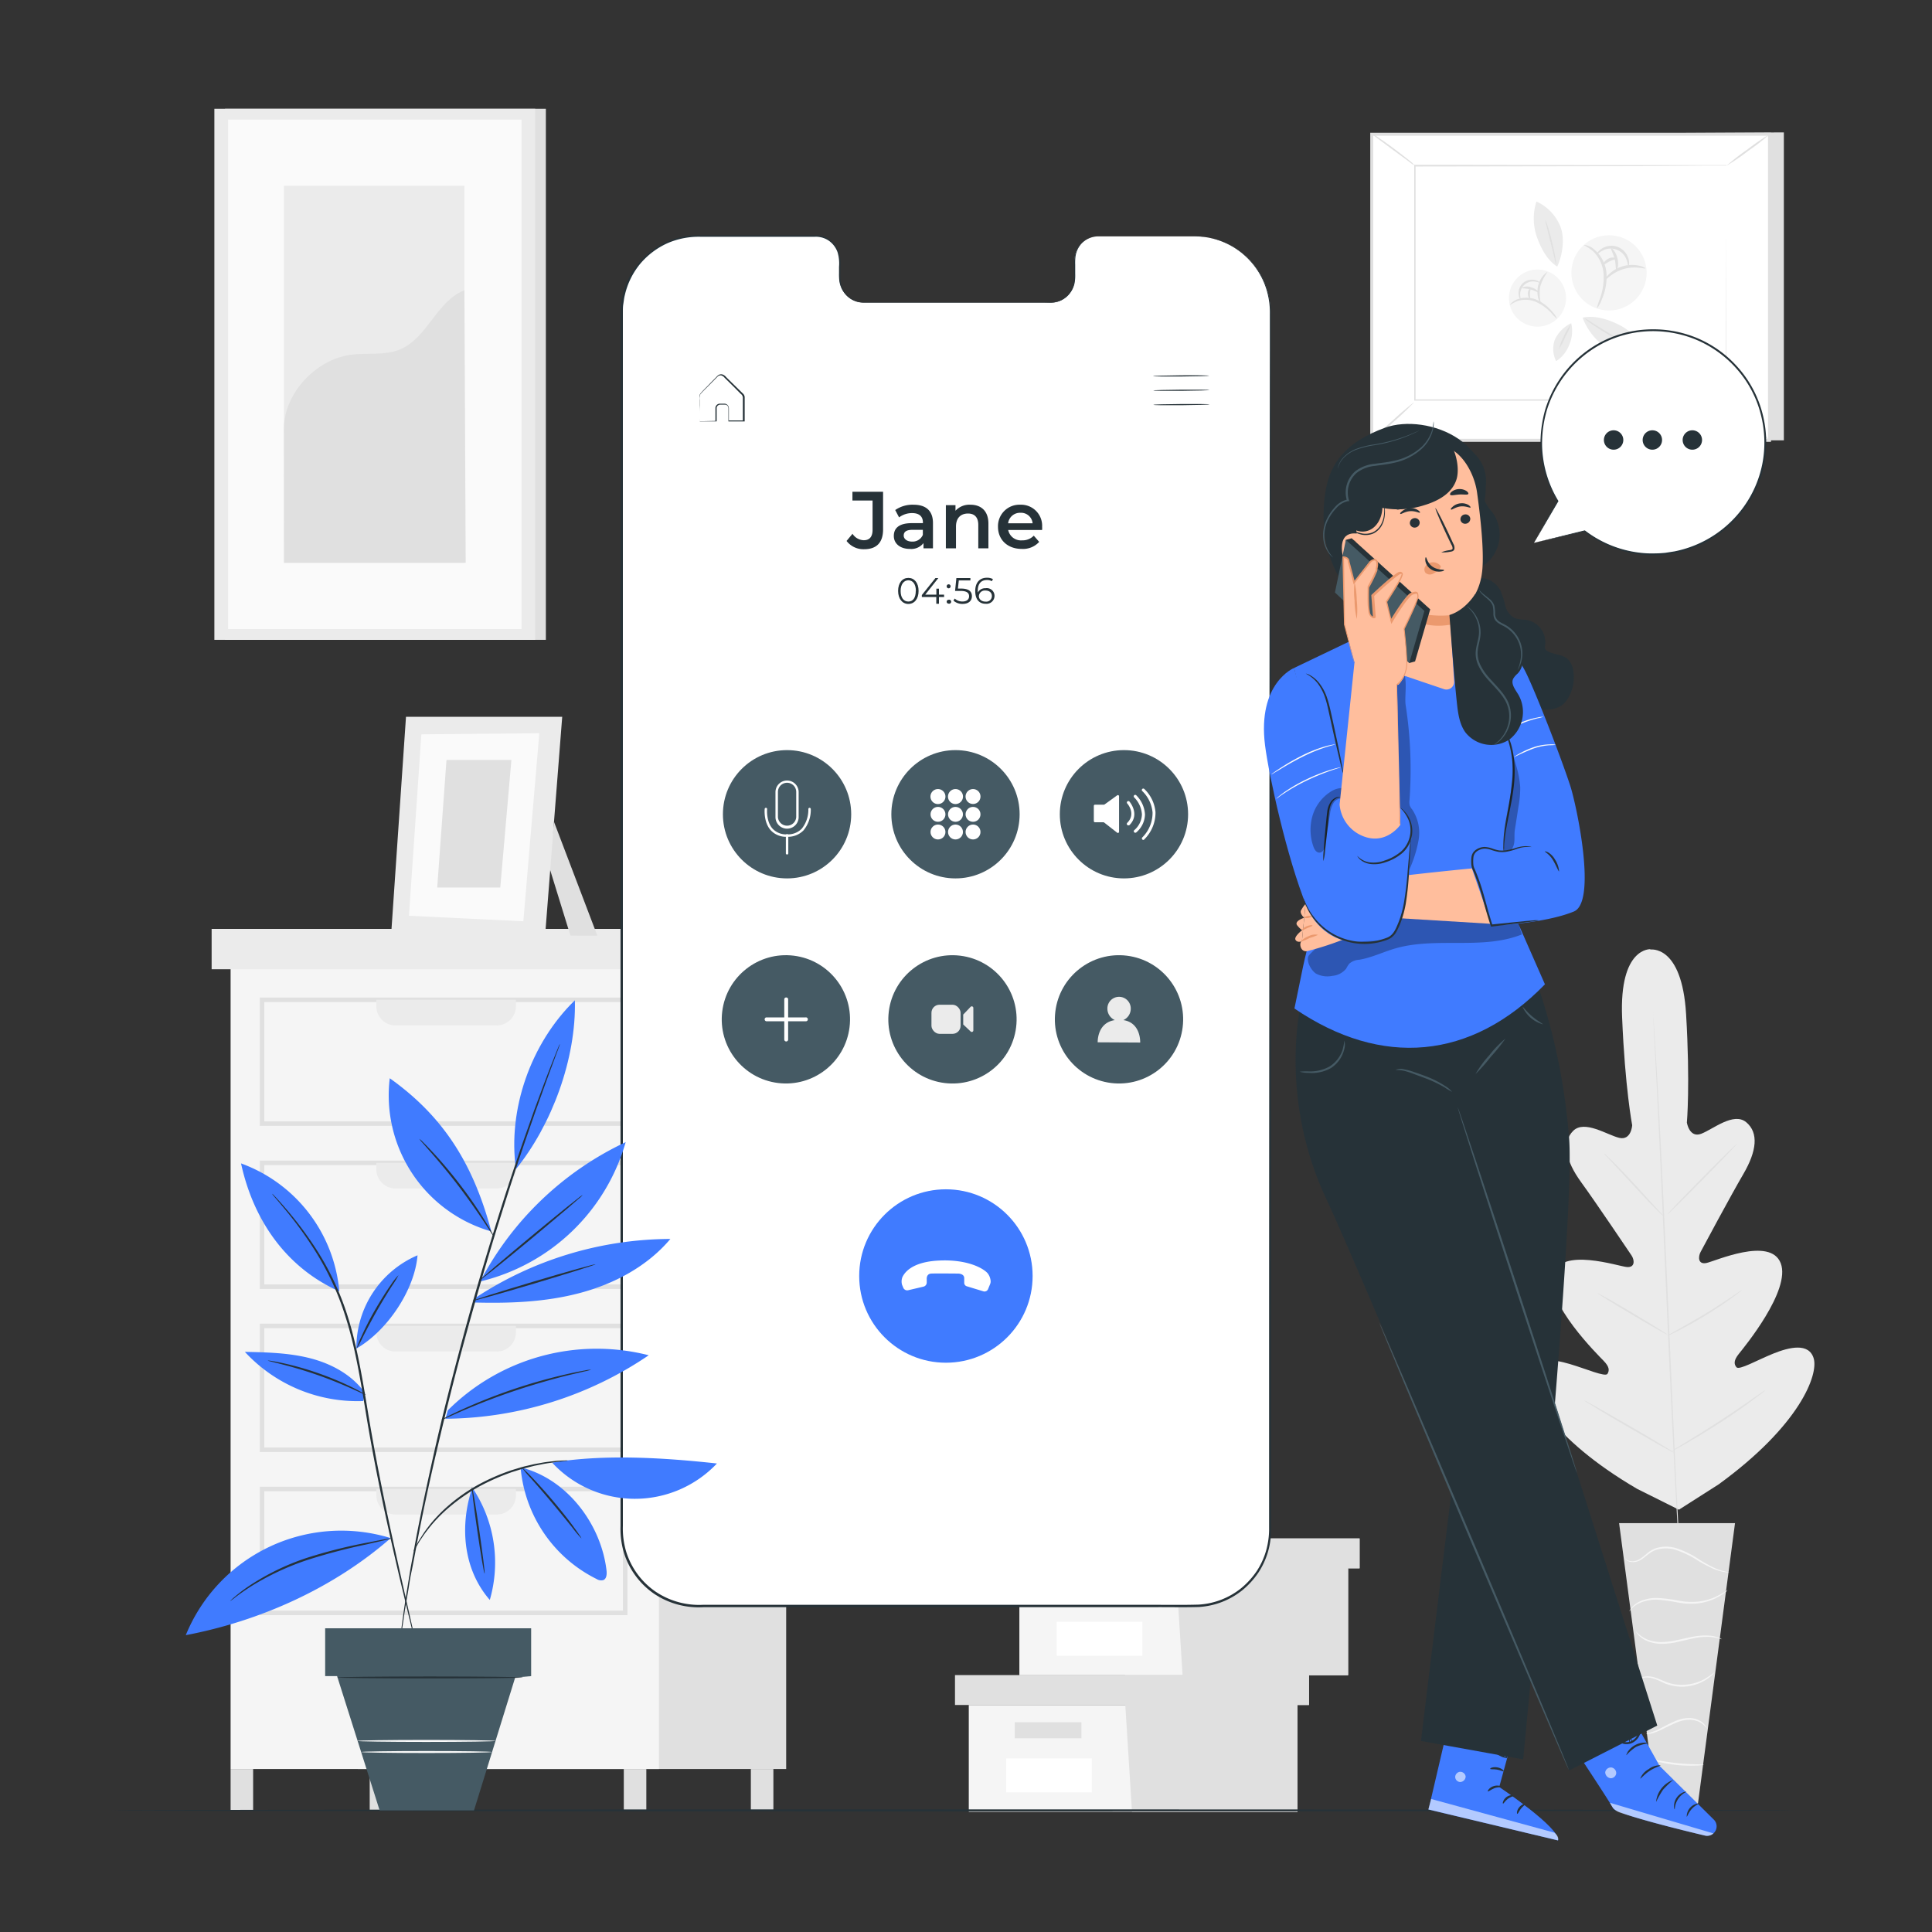 <svg xmlns="http://www.w3.org/2000/svg" viewBox="0 0 500 500"><rect x="0" y="0" width="500" height="500" fill="#333333" stroke="none"/><g id="freepik--background-complete--inject-17"><path d="M427.18,245.65s-8.13-.59-7.38,17.64,2.61,27.93,2.61,27.93-.24,4-3.37,3.25-9-4.73-11.92-1.79-1.95,7.72,2.05,13.23,12.32,17.9,13.07,19,1,3.17-1.19,3-17.19-5.27-19.17,2,11.68,20.76,13.14,22.27,1.55,2.45,1,3.36-5.46-1.27-9.78-2.54-9.55-2-10.34,2.3,5.22,16.8,27.76,30l10.84,5.41,10.27-6.55c21.1-15.34,25.84-28.4,24.62-32.58s-6.35-2.94-10.52-1.25-8.79,4.35-9.48,3.51-.7-1.81.61-3.45,13.55-16.46,10.85-23.47-17.08-.47-19.27-.05-2.1-1.67-1.48-2.84,7.67-14.35,11.1-20.23,4-10.64.72-13.37-8.65,1.87-11.68,3-3.68-2.89-3.68-2.89.88-9.85-.2-28.05-9.3-16.74-9.3-16.74" style="fill:#ebebeb"></path><path d="M427.82,262s0,.13,0,.38.05.64.09,1.12c.07,1,.16,2.45.29,4.3.25,3.74.57,9.15.94,15.84.74,13.37,1.61,31.86,2.5,52.27s1.72,38.91,2.38,52.29c.34,6.67.62,12.08.81,15.84.09,1.86.16,3.3.21,4.31,0,.48,0,.85.05,1.12a3.64,3.64,0,0,1,0,.38s0-.13,0-.38,0-.64-.09-1.12c-.07-1-.17-2.45-.29-4.3-.25-3.74-.57-9.15-.94-15.84-.74-13.37-1.61-31.86-2.5-52.28s-1.72-38.9-2.39-52.28c-.33-6.67-.61-12.08-.8-15.84-.09-1.85-.17-3.3-.21-4.31,0-.47,0-.85-.05-1.12A3.64,3.64,0,0,1,427.82,262Z" style="fill:#e0e0e0"></path><path d="M415.13,298.51a3.47,3.47,0,0,1,.67.56c.42.38,1,.95,1.72,1.66,1.44,1.41,3.36,3.42,5.44,5.68l5.3,5.8,1.62,1.75a3.88,3.88,0,0,1,.56.67,3.31,3.31,0,0,1-.68-.55c-.41-.38-1-.95-1.71-1.66-1.42-1.44-3.31-3.47-5.39-5.73l-5.35-5.76-1.62-1.74A3.67,3.67,0,0,1,415.13,298.51Z" style="fill:#e0e0e0"></path><path d="M431.52,314.28c-.08-.08,3.88-4.24,8.85-9.28s9.07-9.06,9.16-9-3.89,4.23-8.86,9.27S431.6,314.36,431.52,314.28Z" style="fill:#e0e0e0"></path><path d="M431.47,345.7a3.46,3.46,0,0,1,.76-.48l2.12-1.2c1.79-1,4.26-2.4,6.92-4s5-3.19,6.75-4.33l2-1.35a3.72,3.72,0,0,1,.77-.46,3.58,3.58,0,0,1-.68.59c-.45.35-1.11.86-1.95,1.46-1.66,1.2-4,2.81-6.69,4.45s-5.17,3-7,3.94c-.92.47-1.66.84-2.19,1.08A4.11,4.11,0,0,1,431.47,345.7Z" style="fill:#e0e0e0"></path><path d="M413.51,334.7a3.28,3.28,0,0,1,.75.35c.47.25,1.14.63,2,1.09,1.65.94,3.91,2.26,6.4,3.74s4.73,2.84,6.35,3.85l1.9,1.2a3.48,3.48,0,0,1,.66.49,3,3,0,0,1-.75-.35c-.47-.25-1.14-.62-2-1.09-1.65-.94-3.92-2.26-6.41-3.74s-4.73-2.84-6.34-3.84c-.81-.5-1.46-.92-1.9-1.21A3.75,3.75,0,0,1,413.51,334.7Z" style="fill:#e0e0e0"></path><path d="M410,362.43a5.84,5.84,0,0,1,.95.46l2.53,1.4c2.12,1.19,5,2.86,8.24,4.72s6.11,3.58,8.19,4.84l2.46,1.5a5.37,5.37,0,0,1,.87.61,6.42,6.42,0,0,1-1-.47l-2.52-1.39c-2.12-1.19-5-2.86-8.25-4.73s-6.1-3.57-8.18-4.83L410.82,363A4.56,4.56,0,0,1,410,362.43Z" style="fill:#e0e0e0"></path><path d="M432.72,375.48a6.36,6.36,0,0,1,.95-.64l2.63-1.6c2.23-1.36,5.29-3.24,8.62-5.41s6.3-4.2,8.43-5.69l2.54-1.76a5.53,5.53,0,0,1,1-.61,8.28,8.28,0,0,1-.87.74c-.57.45-1.41,1.09-2.46,1.87-2.09,1.55-5,3.63-8.37,5.8s-6.43,4-8.7,5.31c-1.13.65-2.06,1.16-2.7,1.49A7,7,0,0,1,432.72,375.48Z" style="fill:#e0e0e0"></path><polygon points="449.02 394.19 419.02 394.19 428.81 468.3 439.23 468.3 449.02 394.19" style="fill:#e0e0e0"></polygon><path d="M420.58,403.3s0,.1.16.26a1.93,1.93,0,0,0,.72.52,3.65,3.65,0,0,0,3.17-.39c1.21-.67,2.27-2,3.89-2.56a8.58,8.58,0,0,1,5.52.11,23.73,23.73,0,0,1,5.13,2.49,36.86,36.86,0,0,0,4.18,2.24,11.88,11.88,0,0,0,3.08.89,6.6,6.6,0,0,0,.87.06c.2,0,.31,0,.31,0a15.11,15.11,0,0,1-4.12-1.24,39.9,39.9,0,0,1-4.08-2.31,23,23,0,0,0-5.23-2.57,8.81,8.81,0,0,0-5.82-.06,7.66,7.66,0,0,0-2.19,1.35,15.15,15.15,0,0,1-1.72,1.33,3.52,3.52,0,0,1-2.92.51A3,3,0,0,1,420.58,403.3Z" style="fill:#f5f5f5"></path><path d="M421.67,417s.24-.31.71-.8a6.75,6.75,0,0,1,2.4-1.52A10.71,10.71,0,0,1,429,414a43.6,43.6,0,0,1,5.22.72,18,18,0,0,0,5.34.22,14.92,14.92,0,0,0,4.21-1.2,13.8,13.8,0,0,0,2.53-1.51,3.88,3.88,0,0,0,.8-.72,27,27,0,0,1-3.47,1.91,15.52,15.52,0,0,1-4.12,1.07,18.3,18.3,0,0,1-5.21-.26,40.59,40.59,0,0,0-5.29-.68,10.72,10.72,0,0,0-4.31.76,6.32,6.32,0,0,0-2.41,1.71,3.87,3.87,0,0,0-.45.67C421.7,416.85,421.66,416.94,421.67,417Z" style="fill:#f5f5f5"></path><path d="M445.62,424.25a2.41,2.41,0,0,0-.83-.42,8.55,8.55,0,0,0-2.48-.54,16.24,16.24,0,0,0-3.76.22c-1.4.22-2.9.61-4.47.94a18.53,18.53,0,0,1-4.47.51,9.8,9.8,0,0,1-3.55-.77,8.4,8.4,0,0,1-2.69-2,2.55,2.55,0,0,0,.51.78,6.5,6.5,0,0,0,2,1.54,9.79,9.79,0,0,0,3.67.9,17.76,17.76,0,0,0,4.59-.48c1.59-.33,3.08-.73,4.45-1a17.08,17.08,0,0,1,3.66-.31A14.07,14.07,0,0,1,445.62,424.25Z" style="fill:#f5f5f5"></path><path d="M424.32,434.53a5,5,0,0,1,2.92-.29,13.67,13.67,0,0,1,3,1.14,11.7,11.7,0,0,0,11.14-.58,10.38,10.38,0,0,0,1.78-1.37c.37-.39.55-.61.53-.64a24.75,24.75,0,0,1-2.49,1.71,12.28,12.28,0,0,1-7,1.48c-2.84-.16-5-1.86-7-2.08a4.41,4.41,0,0,0-2.26.19A1.61,1.61,0,0,0,424.32,434.53Z" style="fill:#f5f5f5"></path><path d="M426,448.76a5.84,5.84,0,0,0,2.5-.5c1.5-.5,3.37-1.66,5.55-2.53a9.06,9.06,0,0,1,3.19-.66,5.86,5.86,0,0,1,2.56.58,5.55,5.55,0,0,1,1.85,1.6s0-.25-.28-.63a4,4,0,0,0-1.41-1.27,5.86,5.86,0,0,0-2.72-.73,9,9,0,0,0-3.36.66c-2.26.9-4.07,2.09-5.51,2.66S426,448.68,426,448.76Z" style="fill:#f5f5f5"></path><path d="M427.47,455.38a6.82,6.82,0,0,0,1.9.61,34.87,34.87,0,0,0,9.56.94,7.4,7.4,0,0,0,2-.23c0-.15-3,0-6.75-.39S427.5,455.23,427.47,455.38Z" style="fill:#f5f5f5"></path><polygon points="461.66 34.26 461.66 113.96 358.72 113.96 355.01 34.82 461.66 34.26" style="fill:#e0e0e0"></polygon><rect x="366.86" y="22.87" width="79.23" height="102.94" transform="translate(332.14 480.82) rotate(-90)" style="fill:#fff"></rect><path d="M458.34,114.35H354.62v-80H458.34Zm-102.94-.78H457.56V35.12H355.4Z" style="fill:#e0e0e0"></path><rect x="366.16" y="42.87" width="80.64" height="60.66" style="fill:#fff"></rect><path d="M446.8,42.87h-1.53l-4.39,0L424.34,43l-58.18.09.19-.18c0,18.19,0,38.85,0,60.65h0l-.21-.21,80.64,0-.17.17c0-18.33.07-33.48.09-44.05,0-5.29,0-9.43,0-12.26,0-1.41,0-2.49,0-3.23s0-1.12,0-1.12,0,.36,0,1.08,0,1.8,0,3.2c0,2.82,0,7,0,12.23,0,10.59.05,25.77.09,44.15v.17h-.17l-80.64,0H366v-.2h0c0-21.8,0-42.46,0-60.65v-.19h.18l58.3.09,16.5,0,4.36,0h1.48Z" style="fill:#e0e0e0"></path><path d="M355,34.54a10,10,0,0,1,1.74,1.07c1.05.7,2.48,1.7,4,2.84s2.92,2.23,3.89,3a9,9,0,0,1,1.5,1.39,11.12,11.12,0,0,1-1.68-1.16l-4-2.93-3.95-2.93A10.3,10.3,0,0,1,355,34.54Z" style="fill:#e0e0e0"></path><path d="M458,34.72A57.12,57.12,0,0,1,452.5,39a58.26,58.26,0,0,1-5.7,3.91,57.46,57.46,0,0,1,5.45-4.24A58.26,58.26,0,0,1,458,34.72Z" style="fill:#e0e0e0"></path><line x1="457.95" y1="113.96" x2="446.39" y2="103.53" style="fill:#fff"></line><path d="M446.39,103.53a75.24,75.24,0,0,1,5.92,5.06A76.21,76.21,0,0,1,458,114,73.16,73.16,0,0,1,452,108.9,73.84,73.84,0,0,1,446.39,103.53Z" style="fill:#e0e0e0"></path><path d="M355,114a71.5,71.5,0,0,1,5.38-5.13,68.16,68.16,0,0,1,5.66-4.83,71.5,71.5,0,0,1-5.38,5.13A68.16,68.16,0,0,1,355,114Z" style="fill:#e0e0e0"></path><path d="M425.93,72.65a9.73,9.73,0,1,1-7.49-11.55A9.73,9.73,0,0,1,425.93,72.65Z" style="fill:#f5f5f5"></path><path d="M413.25,79.87a16.08,16.08,0,0,1,.85-2.69,16.22,16.22,0,0,0,.89-6.55,9.11,9.11,0,0,0-2.85-5.74,16.58,16.58,0,0,0-2.31-1.49,4.09,4.09,0,0,1,2.65,1.08,8.9,8.9,0,0,1,3.26,6.07,14.26,14.26,0,0,1-1.14,6.81A7.94,7.94,0,0,1,413.25,79.87Z" style="fill:#e0e0e0"></path><path d="M425.81,69.45c0,.22-2.62-.72-5.66.19s-4.7,3.06-4.86,2.9.22-.67,1-1.46a8.64,8.64,0,0,1,3.66-2.17,8.54,8.54,0,0,1,4.25-.15C425.26,69,425.85,69.36,425.81,69.45Z" style="fill:#e0e0e0"></path><path d="M421.42,69c-.12,0-.07-.68-.42-1.64a4.37,4.37,0,0,0-6.32-2.46c-.9.46-1.32,1-1.42.92s.2-.72,1.14-1.38a4.58,4.58,0,0,1,7.11,2.77C421.76,68.28,421.5,69,421.42,69Z" style="fill:#e0e0e0"></path><path d="M418.32,70c-.22,0-.06-1.38-.45-2.94s-1.11-2.68-.93-2.82,1.25.89,1.67,2.65S418.5,70,418.32,70Z" style="fill:#e0e0e0"></path><path d="M418.23,66.93c0,.22-.85.27-1.65.69s-1.49,1-1.64.83.27-.93,1.29-1.5S418.27,66.75,418.23,66.93Z" style="fill:#e0e0e0"></path><path d="M402.66,71.49a7.39,7.39,0,1,1-10.41.9A7.39,7.39,0,0,1,402.66,71.49Z" style="fill:#f5f5f5"></path><path d="M403,82.56a12.17,12.17,0,0,1-1.5-1.53,12.25,12.25,0,0,0-4.07-2.93,6.88,6.88,0,0,0-4.86-.14,12.37,12.37,0,0,0-1.82,1c-.05,0,.41-.8,1.67-1.39a6.75,6.75,0,0,1,5.23,0,10.85,10.85,0,0,1,4.15,3.19A6.08,6.08,0,0,1,403,82.56Z" style="fill:#e0e0e0"></path><path d="M400.47,70.43a11.83,11.83,0,0,0-1.89,3.86,11.56,11.56,0,0,0,.21,4.29c-.07,0-.37-.39-.63-1.18a6.58,6.58,0,0,1,1.27-6.13C400,70.64,400.42,70.38,400.47,70.43Z" style="fill:#e0e0e0"></path><path d="M398.57,73.19c-.05.08-.48-.19-1.24-.3a3.33,3.33,0,0,0-3.91,3.35c0,.77.2,1.24.11,1.28s-.41-.39-.51-1.26a3.56,3.56,0,0,1,1.18-3.06,3.62,3.62,0,0,1,3.21-.71C398.25,72.73,398.61,73.15,398.57,73.19Z" style="fill:#e0e0e0"></path><path d="M398.15,75.64c-.11.13-.94-.45-2.12-.75s-2.19-.22-2.22-.38a2.75,2.75,0,0,1,2.36-.18C397.5,74.67,398.26,75.54,398.15,75.64Z" style="fill:#e0e0e0"></path><path d="M396.08,74.61c.15.09-.12.66-.13,1.35s.14,1.35,0,1.4-.52-.52-.54-1.41S396,74.52,396.08,74.61Z" style="fill:#e0e0e0"></path><path d="M403,69c-2.61-1.7-4.21-4.73-5.25-7.67a14.42,14.42,0,0,1-.12-9.18,12,12,0,0,1,6.28,6.71c1.09,2.95.45,7.3-.91,10.14" style="fill:#ebebeb"></path><path d="M399.94,56.92a104.75,104.75,0,0,1,2.8,11.6" style="fill:#fff"></path><path d="M402.74,68.52a8.05,8.05,0,0,1-.47-1.69c-.28-1.21-.61-2.58-1-4.1s-.71-2.89-1-4.09a7.53,7.53,0,0,1-.35-1.72,7.67,7.67,0,0,1,.63,1.64c.33,1,.74,2.46,1.13,4.07s.68,3.08.85,4.14A7.16,7.16,0,0,1,402.74,68.52Z" style="fill:#e0e0e0"></path><path d="M409.58,82.2c3.05-.64,6.32.36,9.14,1.71a14.36,14.36,0,0,1,6.57,6.41,12,12,0,0,1-9.18-.31c-2.86-1.32-5.48-4.84-6.53-7.81" style="fill:#ebebeb"></path><path d="M420.23,88.56a105.65,105.65,0,0,1-10.18-6.22" style="fill:#fff"></path><path d="M410.05,82.34a7.77,7.77,0,0,1,1.53.86l3.58,2.22,3.61,2.18a7.75,7.75,0,0,1,1.46,1,7.19,7.19,0,0,1-1.6-.71c-1-.49-2.27-1.22-3.68-2.08s-2.66-1.7-3.54-2.33A7.54,7.54,0,0,1,410.05,82.34Z" style="fill:#e0e0e0"></path><path d="M406.63,83.65a8.8,8.8,0,0,1-.49,5.53,8.62,8.62,0,0,1-3.42,4.29,7.1,7.1,0,0,1-.36-5.48,8.71,8.71,0,0,1,4.27-4.34" style="fill:#ebebeb"></path><path d="M403.46,90.36a63.27,63.27,0,0,1,3.11-6.42" style="fill:#fff"></path><path d="M406.57,83.94a21.76,21.76,0,0,1-1.46,3.25,20.83,20.83,0,0,1-1.65,3.17A13.13,13.13,0,0,1,404.74,87,12.28,12.28,0,0,1,406.57,83.94Z" style="fill:#e0e0e0"></path><rect x="92.59" y="248.24" width="110.87" height="209.58" style="fill:#e0e0e0"></rect><rect x="59.68" y="248.24" width="110.87" height="209.58" style="fill:#f5f5f5"></rect><path d="M162.39,291.38H67.23V258.16h95.16Zm-94-1.17h92.82V259.33H68.4Z" style="fill:#e0e0e0"></path><path d="M97.4,258.75h36.12a0,0,0,0,1,0,0v1.67a4.95,4.95,0,0,1-4.95,4.95H102.34a4.95,4.95,0,0,1-4.95-4.95v-1.67A0,0,0,0,1,97.4,258.75Z" style="fill:#ebebeb"></path><path d="M162.39,333.58H67.23V300.36h95.16Zm-94-1.17h92.82V301.53H68.4Z" style="fill:#e0e0e0"></path><path d="M97.4,300.95h36.12a0,0,0,0,1,0,0v1.67a4.95,4.95,0,0,1-4.95,4.95H102.34a4.95,4.95,0,0,1-4.95-4.95v-1.67A0,0,0,0,1,97.4,300.95Z" style="fill:#ebebeb"></path><path d="M162.39,375.78H67.23V342.56h95.16Zm-94-1.17h92.82V343.73H68.4Z" style="fill:#e0e0e0"></path><path d="M97.4,343.15h36.12a0,0,0,0,1,0,0v1.67a4.95,4.95,0,0,1-4.95,4.95H102.34a4.95,4.95,0,0,1-4.95-4.95v-1.67A0,0,0,0,1,97.4,343.15Z" style="fill:#ebebeb"></path><path d="M162.39,418H67.23V384.76h95.16Zm-94-1.17h92.82V385.93H68.4Z" style="fill:#e0e0e0"></path><path d="M97.4,385.35h36.12a0,0,0,0,1,0,0V387a4.95,4.95,0,0,1-4.95,4.95H102.35A4.95,4.95,0,0,1,97.4,387v-1.67A0,0,0,0,1,97.4,385.35Z" style="fill:#ebebeb"></path><rect x="54.77" y="240.4" width="120.42" height="10.44" style="fill:#ebebeb"></rect><rect x="175.19" y="240.4" width="36.21" height="10.44" style="fill:#e0e0e0"></rect><rect x="59.68" y="457.82" width="5.83" height="10.71" style="fill:#e0e0e0"></rect><rect x="95.68" y="457.82" width="5.83" height="10.71" style="fill:#e0e0e0"></rect><rect x="161.44" y="457.82" width="5.83" height="10.71" style="fill:#e0e0e0"></rect><rect x="194.32" y="457.82" width="5.83" height="10.71" style="fill:#e0e0e0"></rect><polygon points="143.38 212.71 154.59 242.15 147.62 242.12 142.03 224.02 143.38 212.71" style="fill:#e0e0e0"></polygon><polygon points="105.07 185.5 101.22 241.92 141.02 242.77 145.5 185.5 105.07 185.5" style="fill:#ebebeb"></polygon><polygon points="109.05 190.04 105.84 237 135.44 238.43 139.57 189.76 109.05 190.04" style="fill:#fafafa"></polygon><polygon points="115.55 196.68 113.15 229.69 129.47 229.69 132.35 196.68 115.55 196.68" style="fill:#e0e0e0"></polygon><rect x="58.24" y="28.15" width="83.03" height="137.44" style="fill:#e0e0e0"></rect><rect x="55.48" y="28.15" width="83.03" height="137.44" style="fill:#ebebeb"></rect><rect x="59.02" y="30.94" width="75.96" height="131.86" style="fill:#fafafa"></rect><rect x="73.48" y="48.07" width="46.71" height="97.59" style="fill:#ebebeb"></rect><path d="M73.48,111.13c-.11-9.12,8.09-18,17.12-19.29,4.3-.61,8.87.25,12.9-1.4,7.18-3,9.46-12.49,16.69-15.32l.33,70.54h-47Z" style="fill:#e0e0e0"></path><polygon points="250.72 441.25 250.72 468.91 291.18 468.91 335.8 468.91 335.8 441.25 250.72 441.25" style="fill:#f5f5f5"></polygon><polygon points="247.15 433.51 247.15 441.25 338.77 441.25 338.77 433.51 291.18 433.51 247.15 433.51" style="fill:#e0e0e0"></polygon><polygon points="292.96 468.91 335.8 468.91 335.8 441.25 338.77 441.25 338.77 433.51 291.18 433.51 291.18 440.53 292.96 468.91" style="fill:#e0e0e0"></polygon><rect x="262.62" y="445.71" width="17.25" height="4.16" style="fill:#e0e0e0"></rect><rect x="260.4" y="455.08" width="22.15" height="8.79" style="fill:#fff"></rect><polygon points="263.81 405.88 263.81 433.55 304.26 433.55 348.89 433.55 348.89 405.88 263.81 405.88" style="fill:#f5f5f5"></polygon><polygon points="260.24 398.15 260.24 405.88 351.86 405.88 351.86 398.15 304.26 398.15 260.24 398.15" style="fill:#e0e0e0"></polygon><polygon points="306.05 433.55 348.89 433.55 348.89 405.88 351.86 405.88 351.86 398.15 304.26 398.15 304.26 405.17 306.05 433.55" style="fill:#e0e0e0"></polygon><rect x="275.71" y="410.35" width="17.25" height="4.16" style="fill:#e0e0e0"></rect><rect x="273.49" y="419.72" width="22.15" height="8.79" style="fill:#fff"></rect></g><g id="freepik--Floor--inject-17"><path d="M464.88,468.53c0,.15-97.66.26-218.1.26s-218.13-.11-218.13-.26,97.64-.27,218.13-.27S464.88,468.38,464.88,468.53Z" style="fill:#263238"></path></g><g id="freepik--Screen--inject-17"><path d="M309.16,61.17l-25,0a6.21,6.21,0,0,0-6.07,6.34V72a6.19,6.19,0,0,1-6.06,6.33l-48.68,0A6.21,6.21,0,0,1,217.31,72V67.45a6.2,6.2,0,0,0-6.06-6.34H180.61A19.64,19.64,0,0,0,161,80.74l-.06,315.2a19.64,19.64,0,0,0,19.63,19.66l128.56.07A19.65,19.65,0,0,0,328.74,396l.06-315.2A19.64,19.64,0,0,0,309.16,61.17Z" style="fill:#fff"></path><path d="M309.16,61.17l.67,0a14.82,14.82,0,0,1,2,.15,18.36,18.36,0,0,1,7.37,2.55,18.81,18.81,0,0,1,4.48,3.63,19.21,19.21,0,0,1,3.74,5.87,20.29,20.29,0,0,1,1.48,8c0,2.91,0,6,0,9.27,0,26.18,0,64.06.06,110.87s0,102.55,0,164.44V395.4a21,21,0,0,1-.75,6,19.93,19.93,0,0,1-2.51,5.54,21.33,21.33,0,0,1-4.1,4.54,19.85,19.85,0,0,1-11.34,4.41c-4.12.12-8.22,0-12.35.05h-25l-51.36,0-26.27,0H182a20.7,20.7,0,0,1-12.8-3.53,20.14,20.14,0,0,1-7.79-10.76,21.75,21.75,0,0,1-.82-6.65v-6.62q0-13.23,0-26.28,0-26.1,0-51.38c0-33.68,0-66.17,0-97.12s0-60.36.05-87.89q0-20.64,0-39.83V81.05c0-.79.07-1.6.12-2.39a23.34,23.34,0,0,1,.4-2.34A20.1,20.1,0,0,1,165.38,68a20,20,0,0,1,16-7.1l17.13,0h12.27A6.26,6.26,0,0,1,214.68,62a6.54,6.54,0,0,1,2.41,3.16,10.71,10.71,0,0,1,.4,3.88V71a16.39,16.39,0,0,0,.06,1.87A6.19,6.19,0,0,0,219,76.12,5.84,5.84,0,0,0,222,78a7,7,0,0,0,1.78.17h8.9l25.91,0,11.43,0c.9,0,1.82,0,2.67,0a5.8,5.8,0,0,0,2.41-.85,6.23,6.23,0,0,0,2.75-4A11.17,11.17,0,0,0,278,71V68.66a13.58,13.58,0,0,1,.1-2.3,6.91,6.91,0,0,1,.74-2.1A6.16,6.16,0,0,1,282,61.49a9.79,9.79,0,0,1,3.91-.42l12.74,0,7.84,0,2.67,0-2.67,0-7.84,0H285.9a9.65,9.65,0,0,0-3.83.42,6,6,0,0,0-3,2.7,6.57,6.57,0,0,0-.71,2.05,12.89,12.89,0,0,0-.1,2.26c0,.77,0,1.55,0,2.35a11.2,11.2,0,0,1-.16,2.43,6.45,6.45,0,0,1-2.84,4.11,6,6,0,0,1-2.5.88c-.91.08-1.79,0-2.7,0H223.79a7.26,7.26,0,0,1-1.85-.18,6.16,6.16,0,0,1-3.18-2,6.59,6.59,0,0,1-1.55-3.46,15.55,15.55,0,0,1-.07-1.92V69.05a10.13,10.13,0,0,0-.38-3.77,6.16,6.16,0,0,0-2.28-3,5.89,5.89,0,0,0-3.67-1h-29.4a20.32,20.32,0,0,0-8.58,1.62,20,20,0,0,0-7.13,5.35,19.6,19.6,0,0,0-4,8.15c-.2.75-.26,1.53-.39,2.3s-.1,1.55-.11,2.34v4.76q0,19.17,0,39.83c0,27.53,0,56.94,0,87.89s0,63.44,0,97.12V362q0,13.05,0,26.28v6.62a21.17,21.17,0,0,0,.8,6.49,19.55,19.55,0,0,0,7.57,10.46A20.17,20.17,0,0,0,182,415.32h39.54l51.36,0h25c4.12,0,8.26.07,12.31-.05a19.33,19.33,0,0,0,11.05-4.28,21,21,0,0,0,4-4.42,19.27,19.27,0,0,0,2.44-5.39,20.64,20.64,0,0,0,.74-5.85v-6q0-11.9,0-23.5c0-61.89.06-117.62.09-164.44s.08-84.69.11-110.87c0-3.28,0-6.36,0-9.27a20.2,20.2,0,0,0-1.44-7.91,19.39,19.39,0,0,0-3.69-5.84,19.58,19.58,0,0,0-11.76-6.21,16.33,16.33,0,0,0-2-.19Z" style="fill:#263238"></path><path d="M312.93,97.23c0,.08-3.25.18-7.25.21s-7.26,0-7.26-.09,3.25-.18,7.26-.22S312.93,97.14,312.93,97.23Z" style="fill:#263238"></path><path d="M313,100.94c0,.08-3.25.18-7.25.21s-7.26,0-7.26-.09,3.25-.18,7.26-.21S313,100.86,313,100.94Z" style="fill:#263238"></path><path d="M313,104.65c0,.09-3.25.18-7.25.22s-7.26,0-7.26-.1,3.25-.18,7.26-.21S313,104.57,313,104.65Z" style="fill:#263238"></path><path d="M181,109l.3,0,.84,0,3.1-.07-.09.09q0-1,0-2.25c0-.42,0-.81,0-1.29a1.19,1.19,0,0,1,1-1c.5,0,.94,0,1.48,0a1.22,1.22,0,0,1,1,1.2c0,1,0,2.14,0,3.28l-.14-.14,3.91,0-.15.15c0-1.58,0-3.2,0-4.87,0-.42,0-.83,0-1.24a1.29,1.29,0,0,0-.54-.93L190,100.2l-1.65-1.63-.8-.78a1.83,1.83,0,0,0-.81-.61,1,1,0,0,0-.89.17c-.24.2-.49.49-.73.72l-1.4,1.41c-.89.92-1.81,1.76-2.47,2.55a2.77,2.77,0,0,0-.2,1.46v1.37c0,.85,0,1.59,0,2.22s0,1,0,1.42,0,.5,0,.51a2.56,2.56,0,0,1,0-.47c0-.38,0-.84,0-1.4s0-1.38-.05-2.23c0-.44,0-.91,0-1.41,0-.25,0-.5,0-.76a1.6,1.6,0,0,1,.22-.82c.72-.89,1.59-1.67,2.47-2.61.45-.47.92-.94,1.4-1.43.25-.25.45-.49.75-.75a1.33,1.33,0,0,1,1.13-.22,2.05,2.05,0,0,1,.94.67l.8.79,1.66,1.62,1.71,1.68a3.37,3.37,0,0,1,.44.47,1.41,1.41,0,0,1,.2.66c0,.41,0,.83,0,1.25,0,1.66,0,3.29,0,4.87v.15h-.15l-3.91,0h-.14V109c0-1.13,0-2.23,0-3.28a.94.94,0,0,0-.79-1c-.45,0-1,0-1.42,0a1,1,0,0,0-.84.76c0,.39,0,.85,0,1.25v2.33h-.08l-3.15,0h-.82A1.27,1.27,0,0,1,181,109Z" style="fill:#263238"></path><path d="M219.09,140l1.54-1.86a3.58,3.58,0,0,0,2.91,1.67c1.51,0,2.28-.9,2.28-2.7v-7.57h-5.21v-2.28h7.93V137c0,3.45-1.71,5.14-4.93,5.14A5.5,5.5,0,0,1,219.09,140Z" style="fill:#263238"></path><path d="M241.45,135.36v6.55H239v-1.36a4,4,0,0,1-3.51,1.51c-2.56,0-4.17-1.4-4.17-3.35s1.26-3.32,4.65-3.32h2.88v-.17c0-1.53-.92-2.43-2.78-2.43a5.55,5.55,0,0,0-3.39,1.11l-1-1.9a7.85,7.85,0,0,1,4.72-1.38C239.59,130.62,241.45,132.14,241.45,135.36Zm-2.62,3.06v-1.3h-2.7c-1.77,0-2.25.67-2.25,1.49s.79,1.55,2.13,1.55A2.85,2.85,0,0,0,238.83,138.42Z" style="fill:#263238"></path><path d="M255.8,135.51v6.4h-2.62v-6.06c0-2-1-2.95-2.65-2.95-1.87,0-3.12,1.13-3.12,3.36v5.65h-2.62V130.74h2.49v1.44a4.88,4.88,0,0,1,3.85-1.56C253.81,130.62,255.8,132.14,255.8,135.51Z" style="fill:#263238"></path><path d="M269.69,137.16h-8.77a3.37,3.37,0,0,0,3.62,2.68,4,4,0,0,0,3-1.21l1.4,1.61a5.65,5.65,0,0,1-4.49,1.82c-3.75,0-6.17-2.41-6.17-5.73a5.55,5.55,0,0,1,5.77-5.71,5.45,5.45,0,0,1,5.65,5.77C269.73,136.6,269.71,136.91,269.69,137.16Zm-8.79-1.73h6.34a3,3,0,0,0-3.16-2.72A3.09,3.09,0,0,0,260.9,135.43Z" style="fill:#263238"></path><path d="M232.43,152.93c0-2.11,1.11-3.37,2.65-3.37s2.65,1.26,2.65,3.37-1.12,3.37-2.65,3.37S232.43,155,232.43,152.93Zm4.6,0c0-1.77-.8-2.75-1.95-2.75s-2,1-2,2.75.79,2.75,2,2.75S237,154.7,237,152.93Z" style="fill:#263238"></path><path d="M244.34,154.5H243v1.75h-.69V154.5h-3.74V154l3.52-4.4h.75l-3.39,4.29h2.88v-1.54H243v1.54h1.32Z" style="fill:#263238"></path><path d="M245,151.73a.5.5,0,0,1,.5-.51.51.51,0,0,1,.52.51.53.53,0,0,1-.52.53A.51.51,0,0,1,245,151.73Zm0,4a.5.5,0,0,1,.5-.51.52.52,0,1,1,0,1A.51.51,0,0,1,245,155.77Z" style="fill:#263238"></path><path d="M251.53,154.29c0,1.13-.78,2-2.41,2a3.42,3.42,0,0,1-2.37-.85l.33-.54a2.88,2.88,0,0,0,2,.77c1.12,0,1.72-.55,1.72-1.36s-.53-1.38-2.22-1.38h-1.41l.34-3.33h3.63v.61h-3l-.23,2.11h.85C250.77,152.33,251.53,153.12,251.53,154.29Z" style="fill:#263238"></path><path d="M257.38,154.26a2.07,2.07,0,0,1-2.27,2c-1.76,0-2.72-1.22-2.72-3.31,0-2.26,1.23-3.43,3-3.43a3.13,3.13,0,0,1,1.58.35l-.28.55a2.37,2.37,0,0,0-1.29-.31c-1.43,0-2.35.92-2.35,2.72,0,.15,0,.34,0,.54a2.12,2.12,0,0,1,2-1.14A2,2,0,0,1,257.38,154.26Zm-.68,0c0-.87-.64-1.43-1.66-1.43a1.54,1.54,0,0,0-1.71,1.45c0,.73.61,1.42,1.75,1.42A1.45,1.45,0,0,0,256.7,154.28Z" style="fill:#263238"></path><circle cx="244.8" cy="330.23" r="22.44" style="fill:#407BFF"></circle><path d="M235,333.92l4-.94a1.1,1.1,0,0,0,.84-1.07v-.82s-.17-1.4,1.15-1.49c.95-.06,7,0,7,0s1.58,0,1.55,1.22V332a.93.93,0,0,0,.67.89l4.34,1.32a1,1,0,0,0,1.14-.54l.55-1.34a1.88,1.88,0,0,0,.14-.77,3.75,3.75,0,0,0-.75-2c-.86-1.1-4.92-3.71-12.65-3.33-7.37.35-9,3.46-9.4,4.2a3.14,3.14,0,0,0-.13,2.07c.07.18.2.47.32.77A1.1,1.1,0,0,0,235,333.92Z" style="fill:#fff"></path><circle cx="203.69" cy="210.73" r="16.6" style="fill:#455a64"></circle><path d="M203.69,214.46a3,3,0,0,1-3-3V205a3,3,0,1,1,6,0v6.52A3,3,0,0,1,203.69,214.46Zm0-11.88a2.37,2.37,0,0,0-2.36,2.37v6.52a2.37,2.37,0,0,0,4.73,0V205A2.37,2.37,0,0,0,203.69,202.58Z" style="fill:#fff"></path><path d="M203.69,216.56a5.41,5.41,0,0,1-4.2-1.66c-1.91-2.11-1.6-5.42-1.59-5.56a.32.32,0,0,1,.35-.28.31.31,0,0,1,.28.34s-.29,3.18,1.43,5.08a4.81,4.81,0,0,0,3.73,1.45,5,5,0,0,0,3.79-1.45,7.78,7.78,0,0,0,1.72-5.1.32.32,0,0,1,.31-.32.33.33,0,0,1,.32.3,8.32,8.32,0,0,1-1.9,5.56A5.63,5.63,0,0,1,203.69,216.56Z" style="fill:#fff"></path><path d="M203.69,221.15a.31.31,0,0,1-.31-.31v-4.59a.32.32,0,1,1,.63,0v4.59A.31.31,0,0,1,203.69,221.15Z" style="fill:#fff"></path><circle cx="247.28" cy="210.73" r="16.6" style="fill:#455a64"></circle><circle cx="242.75" cy="210.75" r="1.93" style="fill:#fff"></circle><circle cx="247.28" cy="210.75" r="1.93" style="fill:#fff"></circle><circle cx="251.82" cy="210.75" r="1.93" style="fill:#fff"></circle><path d="M244.68,206.15a1.94,1.94,0,1,1-1.93-1.94A1.94,1.94,0,0,1,244.68,206.15Z" style="fill:#fff"></path><path d="M249.22,206.15a1.94,1.94,0,1,1-1.94-1.94A1.94,1.94,0,0,1,249.22,206.15Z" style="fill:#fff"></path><path d="M253.75,206.15a1.93,1.93,0,1,1-1.93-1.94A1.93,1.93,0,0,1,253.75,206.15Z" style="fill:#fff"></path><circle cx="242.75" cy="215.32" r="1.93" style="fill:#fff"></circle><circle cx="247.28" cy="215.32" r="1.93" style="fill:#fff"></circle><circle cx="251.82" cy="215.32" r="1.93" style="fill:#fff"></circle><circle cx="290.88" cy="210.73" r="16.6" style="fill:#455a64"></circle><path d="M283.08,208.56v3.93a.31.31,0,0,0,.3.31h2.17a.31.31,0,0,1,.19.06l3.38,2.64a.3.3,0,0,0,.49-.23v-9.19a.3.3,0,0,0-.48-.25l-3.27,2.36a.32.32,0,0,1-.18.06h-2.3A.31.31,0,0,0,283.08,208.56Z" style="fill:#fff"></path><path d="M295.9,217.37a.38.38,0,0,1-.29-.63,8.94,8.94,0,0,0,2.67-6.48,8.78,8.78,0,0,0-2.63-5.5.38.38,0,1,1,.5-.57,9.41,9.41,0,0,1,2.89,6,9.7,9.7,0,0,1-2.86,7A.35.35,0,0,1,295.9,217.37Z" style="fill:#fff"></path><path d="M293.8,215.51a.36.36,0,0,1-.27-.12.37.37,0,0,1,0-.53,5.61,5.61,0,0,0,2-4.08,6.86,6.86,0,0,0-2-4.41.38.38,0,0,1,.52-.56,7.53,7.53,0,0,1,2.27,5,6.3,6.3,0,0,1-2.27,4.63A.35.35,0,0,1,293.8,215.51Z" style="fill:#fff"></path><path d="M292,213.6a.39.39,0,0,1-.27-.11.38.38,0,0,1,0-.54c2.34-2.32.08-4.94,0-5a.38.38,0,1,1,.57-.51s2.84,3.27,0,6.1A.38.38,0,0,1,292,213.6Z" style="fill:#fff"></path><circle cx="203.38" cy="263.79" r="16.6" transform="translate(-83.37 433.27) rotate(-82.95)" style="fill:#455a64"></circle><path d="M203.48,269.53a.5.5,0,0,1-.51-.5V258.55a.51.51,0,0,1,1,0V269A.5.5,0,0,1,203.48,269.53Z" style="fill:#fff"></path><path d="M208.46,264.3H198.3a.51.51,0,0,1,0-1h10.16a.51.51,0,1,1,0,1Z" style="fill:#fff"></path><circle cx="289.58" cy="263.79" r="16.6" transform="translate(-7.74 518.82) rotate(-82.95)" style="fill:#455a64"></circle><path d="M290.72,264a3.24,3.24,0,0,0,1.92-3,3,3,0,1,0-6.05,0,3.25,3.25,0,0,0,1.93,3c-4.65.7-4.44,5.75-4.44,5.75l11,.06S295.33,264.69,290.72,264Z" style="fill:#ebebeb"></path><circle cx="246.48" cy="263.79" r="16.6" transform="translate(-45.55 476.05) rotate(-82.95)" style="fill:#455a64"></circle><rect x="241.06" y="260.02" width="7.54" height="7.54" rx="2.09" style="fill:#ebebeb"></rect><path d="M249.28,265.13v-2.56l1.91-2a.41.41,0,0,1,.71.28v5.81a.41.41,0,0,1-.69.3Z" style="fill:#ebebeb"></path></g><g id="freepik--Character--inject-17"><path d="M417.82,436.15l11.71,20.9,14,13.86a2.45,2.45,0,0,1-.1,3.58h0a2.44,2.44,0,0,1-2.18.55c-4.93-1.16-23-5.51-23.81-7.09-.89-1.83-13.81-21.22-13.81-21.22Z" style="fill:#407BFF"></path><g style="opacity:0.6"><path d="M443.45,474.49l-26.81-7.93.51.87a3.72,3.72,0,0,0,2,1.62c2.21.76,8.39,2.74,22.08,6a2.45,2.45,0,0,0,2.24-.59Z" style="fill:#fff"></path></g><g style="opacity:0.6"><path d="M416.94,457.41a1.48,1.48,0,0,1,1.34,1.46,1.43,1.43,0,0,1-1.44,1.34,1.58,1.58,0,0,1-1.41-1.56,1.48,1.48,0,0,1,1.65-1.22" style="fill:#fff"></path></g><path d="M433.42,468.26a5.28,5.28,0,0,1,3-4.52c0-.06-.36-.07-.89.15a3.9,3.9,0,0,0-2.29,3.5C433.21,468,433.36,468.28,433.42,468.26Z" style="fill:#263238"></path><path d="M436.52,470.16c.15,0,.41-1,1.3-2s1.9-1.3,1.86-1.45a3.44,3.44,0,0,0-3.16,3.42Z" style="fill:#263238"></path><path d="M428.59,466.34a26.07,26.07,0,0,1,1.81-3.17,25.22,25.22,0,0,1,2.63-2.52,6.72,6.72,0,0,0-4.44,5.69Z" style="fill:#263238"></path><path d="M424.5,460.29c.13.09,1-1.06,2.44-2s2.84-1.27,2.8-1.42a4.68,4.68,0,0,0-3.09,1A4.78,4.78,0,0,0,424.5,460.29Z" style="fill:#263238"></path><path d="M420.91,454.24a12.54,12.54,0,0,1,2.48-2.14,11.49,11.49,0,0,1,3.14-.92c0-.07-.37-.19-1-.19a5.36,5.36,0,0,0-4.23,2.3C421,453.83,420.85,454.21,420.91,454.24Z" style="fill:#263238"></path><path d="M422.68,451a2.13,2.13,0,0,0-.44-.79,6.17,6.17,0,0,0-1.82-1.68,2.79,2.79,0,0,0-1.71-.54,1,1,0,0,0-.85.76,1.62,1.62,0,0,0,.23,1.12,3.46,3.46,0,0,0,4.25,1.22,4,4,0,0,0,2.33-3.83,1.45,1.45,0,0,0-.53-1,1,1,0,0,0-1.14.08,3.44,3.44,0,0,0-.94,1.5,7.06,7.06,0,0,0-.46,2.44,2.28,2.28,0,0,0,.1.9,11.67,11.67,0,0,1,.71-3.2,3.13,3.13,0,0,1,.85-1.29.53.53,0,0,1,.62-.05,1,1,0,0,1,.31.7,3.59,3.59,0,0,1-2.06,3.29,3,3,0,0,1-3.63-1,1.14,1.14,0,0,1-.18-.78.53.53,0,0,1,.46-.42,2.56,2.56,0,0,1,1.45.43A9.57,9.57,0,0,1,422.68,451Z" style="fill:#263238"></path><path d="M392.7,445.34,388,462.47s15.81,10.59,15.24,13.84l-33.54-8,6.31-27Z" style="fill:#407BFF"></path><g style="opacity:0.6"><path d="M377.92,458.53a1.42,1.42,0,0,0-1.32,1.34,1.36,1.36,0,0,0,1.32,1.32,1.48,1.48,0,0,0,1.39-1.42,1.4,1.4,0,0,0-1.52-1.22" style="fill:#fff"></path></g><g style="opacity:0.6"><path d="M369.65,468.28l.74-2.7,31.88,8.71s1.34,1,.92,2Z" style="fill:#fff"></path></g><path d="M388.53,462.43c0,.16-.88,0-1.81.37s-1.53.92-1.66.82.33-1,1.47-1.37S388.6,462.29,388.53,462.43Z" style="fill:#263238"></path><path d="M391.7,464.73c0,.16-.77.27-1.5.83s-1.06,1.26-1.22,1.21,0-1,.87-1.68S391.74,464.57,391.7,464.73Z" style="fill:#263238"></path><path d="M392.69,469.42c-.16,0-.19-.88.45-1.67s1.48-1,1.52-.82-.55.52-1.06,1.18S392.86,469.44,392.69,469.42Z" style="fill:#263238"></path><path d="M389.18,458.41c-.1.13-.8-.28-1.74-.44s-1.73,0-1.78-.2.78-.57,1.88-.37S389.29,458.3,389.18,458.41Z" style="fill:#263238"></path><g style="opacity:0.3"><polygon points="391.76 448.74 390.91 451.79 374.47 447.69 375.29 444.13 391.76 448.74"></polygon></g><path d="M390.08,454.93a3.15,3.15,0,0,1-1.68-.41,7.56,7.56,0,0,1-1.63-1,8.1,8.1,0,0,1-.84-.74,2.09,2.09,0,0,1-.41-.52.74.74,0,0,1,.13-.89,1,1,0,0,1,.81-.2,2.16,2.16,0,0,1,.61.24,6.55,6.55,0,0,1,1,.61,6.1,6.1,0,0,1,1.3,1.38c.61.91.73,1.59.66,1.61s-.34-.57-1-1.36a6.68,6.68,0,0,0-1.3-1.2,7,7,0,0,0-.89-.53c-.33-.18-.63-.25-.76-.11s-.06.07,0,.19a1.38,1.38,0,0,0,.3.38,10.28,10.28,0,0,0,.77.72,9.73,9.73,0,0,0,1.47,1A14.71,14.71,0,0,1,390.08,454.93Z" style="fill:#263238"></path><path d="M389.81,455.12a2.72,2.72,0,0,1-.06-1.73,5.85,5.85,0,0,1,.67-1.79,5.67,5.67,0,0,1,.68-.91,1.4,1.4,0,0,1,1.27-.59.8.8,0,0,1,.59.63,2.13,2.13,0,0,1,0,.66,3.67,3.67,0,0,1-.27,1.13,3.89,3.89,0,0,1-1.13,1.56c-.86.72-1.59.75-1.59.69s.61-.27,1.31-1a3.84,3.84,0,0,0,.91-1.45,3.41,3.41,0,0,0,.2-1c0-.37,0-.69-.17-.68s-.52.15-.72.41a5.29,5.29,0,0,0-.64.81,6.16,6.16,0,0,0-.72,1.6C389.88,454.46,389.9,455.11,389.81,455.12Z" style="fill:#263238"></path><path d="M397.73,254.27a161.47,161.47,0,0,1,8.37,40.58c1.6,22.07-11.91,160.48-11.91,160.48l-26.44-4.77s5.91-48.78,8.92-72.61c3-23.46-8.92-105.57-8.92-105.57l28-18.11" style="fill:#263238"></path><path d="M336.55,260.51s-5.61,24,6.86,50.13c7.49,15.69,62.68,147.56,62.68,147.56l22.81-11.63L373.07,271.06Z" style="fill:#263238"></path><path d="M408.14,381.29c-.15,0-7.18-21.14-15.72-47.32s-15.33-47.45-15.19-47.49,7.18,21.13,15.71,47.32S408.28,381.24,408.14,381.29Z" style="fill:#455a64"></path><path d="M406.09,458.2c-.13.05-11.25-25.87-24.83-57.9s-24.48-58.05-24.34-58.11,11.26,25.86,24.84,57.9S406.23,458.14,406.09,458.2Z" style="fill:#455a64"></path><path d="M375.79,282.58a22.2,22.2,0,0,1-2-1.21,33.2,33.2,0,0,0-5.07-2.38l-2.91-1.08a21.74,21.74,0,0,0-2.39-.78,11,11,0,0,0-2.29-.22,3.65,3.65,0,0,1,2.37-.15,16.25,16.25,0,0,1,2.47.69c.91.3,1.9.65,2.94,1.05a25.11,25.11,0,0,1,5.08,2.55A6.64,6.64,0,0,1,375.79,282.58Z" style="fill:#455a64"></path><path d="M389.61,268.78a46.17,46.17,0,0,1-3.76,4.68,46,46,0,0,1-4,4.52,27.87,27.87,0,0,1,3.56-4.86A28.63,28.63,0,0,1,389.61,268.78Z" style="fill:#455a64"></path><path d="M347.94,269.31a4.5,4.5,0,0,1-.1,2.42,8,8,0,0,1-3.42,4.7,9.93,9.93,0,0,1-5.69,1.23,8.72,8.72,0,0,1-2.39-.3,15.18,15.18,0,0,1,2.39-.08,10.42,10.42,0,0,0,5.41-1.3,8.22,8.22,0,0,0,3.34-4.35A23.47,23.47,0,0,0,347.94,269.31Z" style="fill:#455a64"></path><path d="M399.3,265.09a8.06,8.06,0,0,1-5.25-4.51c.13-.08,1,1.22,2.46,2.45S399.37,265,399.3,265.09Z" style="fill:#455a64"></path><path d="M383.3,149.56a6.19,6.19,0,0,1,5,3.25,23.42,23.42,0,0,1,1.25,3.88,5,5,0,0,0,2.32,3.2c1.08.52,2.35.38,3.52.61a5.86,5.86,0,0,1,4.51,6.29,2,2,0,0,0,0,1.15,1.44,1.44,0,0,0,.57.55c1.59.95,3.73.8,5.15,2a5.17,5.17,0,0,1,1.57,3.25,10.52,10.52,0,0,1-1.3,6.81,6.27,6.27,0,0,1-1.85,2.11,7.74,7.74,0,0,1-3.76,1c-4.43.31-9.14-.68-12.46-3.63-4.39-3.9-11.39-18.65-12.16-24.47Z" style="fill:#263238"></path><path d="M350.62,165.34l-15.72,7.53,11.16,47.21s-6.62,19.44-8.85,30.16L335,261c22.54,15.35,45.76,13.37,64.83-6.26l-10-22.73,8.36-32.75-22.07-36.12-5.45-.28Z" style="fill:#407BFF"></path><g style="opacity:0.3"><path d="M338.64,247.42c.46-.95,9.54-8.77,10.49-9.23,13.68-6.6,22-.38,37.28.84.4,0,0,.3.4.34,1.73.15,4.38-.79,6.1-.54l.95,3c-10.28,4.1-22.2.55-32.82,3.64-3.11.91-6.07,2.38-9.27,2.91a4.27,4.27,0,0,0-2.56,1,7.92,7.92,0,0,0-.82,1.3,5.14,5.14,0,0,1-3.57,1.87,6.28,6.28,0,0,1-4.27-.6C339.3,251.1,338,248.75,338.64,247.42Z"></path></g><path d="M336.94,243.57c-.8.23-.52,3,1.46,2.56a78.33,78.33,0,0,0,10.1-3.33l6.84-5.58L386,239.09l-4.74-14.38s-31.75,3-36.23,4.83c-3.27,1.33-5.61,2.66-7.14,4.38" style="fill:#ffbe9d"></path><path d="M337.88,233.92a9.38,9.38,0,0,0-1.16,1.66c-.44.83.79,1.94.79,1.94s-2.72.85-1.77,2,1.29,1.18,1.29,1.18-2.22,1.68-1.75,2.53,1.66.36,1.66.36" style="fill:#ffbe9d"></path><path d="M336.7,243.71c-.09-.1.69-.93,2-1.44a3.49,3.49,0,0,1,2.4-.33,14,14,0,0,1-2.21.82A13.77,13.77,0,0,1,336.7,243.71Z" style="fill:#eb996e"></path><path d="M339.68,239.52c0,.15-.61.34-1.33.66s-1.28.65-1.38.54.37-.67,1.17-1S339.66,239.38,339.68,239.52Z" style="fill:#eb996e"></path><path d="M339.43,237.27c0,.06-.13.08-.27.13a4,4,0,0,1-.64.18c-.51.08-.95,0-1-.1s.36-.33.91-.43a1.92,1.92,0,0,1,.71,0C339.37,237.07,339.48,237.21,339.43,237.27Z" style="fill:#eb996e"></path><path d="M376.15,163.11s13.37.35,18.55,10.54c2.59,5.09,9.35,22.5,11.72,29.84,1.6,5,6.92,29.94.89,32.41-7.72,3.18-21.28,3.67-21.27,3.67h0l-5-14.5a4.57,4.57,0,0,1,2.91-5.62h0l4.12.88,4.74-1.43-3.23-29.25L385.05,184Z" style="fill:#407BFF"></path><g style="opacity:0.3"><path d="M363.51,174.75c.62,2.29,0,5.6.26,7.65a108.92,108.92,0,0,1,1,24.73,3.53,3.53,0,0,0,.07,1.34,4.09,4.09,0,0,0,.65,1.05,10.86,10.86,0,0,1,1.64,7.88,32.21,32.21,0,0,1-2.48,7.84c0-2.2.13-5.5.34-7.69,0-.44.26-.15.28-.59.11-2.64-.3-5.1-2.13-7a5.84,5.84,0,0,1-1-1.19,4,4,0,0,1-.34-1.42q-1.5-13.84-1.94-27.8a2.25,2.25,0,0,1,.33-1.51,3.84,3.84,0,0,1,1-.68c.71-.46,1.17-1.28,1.94-1.64"></path></g><path d="M334.9,172.87s-9.53,3.85-7.51,20c1,7.93,5.72,29.34,10.75,41.67,2.37,5.8,7.87,9.85,14.1,9.13,2.72-.32,5.41.15,7.24-.92,2.79-1.63,4.07-7.22,4.68-13.27.41-4.12.32-8.42.92-11.93,1-5.74-1.63-8.48-5-9.2l-13.2-2.83-.86,7Z" style="fill:#407BFF"></path><path d="M351.28,221.51s.24.28.75.67a5.2,5.2,0,0,0,2.46,1,8.14,8.14,0,0,0,3.92-.5,12.5,12.5,0,0,0,4.26-2.38,7.42,7.42,0,0,0,2.26-4.2,7.26,7.26,0,0,0-.41-3.91,10.12,10.12,0,0,0-2.07-3.07,2.61,2.61,0,0,1,.82.62,7.15,7.15,0,0,1,1.59,2.31,7.37,7.37,0,0,1,.55,4.13A7.78,7.78,0,0,1,363,220.7a12.5,12.5,0,0,1-4.46,2.45,8.3,8.3,0,0,1-4.15.41,5.06,5.06,0,0,1-2.52-1.23C351.41,221.87,351.25,221.52,351.28,221.51Z" style="fill:#263238"></path><path d="M337.37,232.52s.27.71.87,1.93a17,17,0,0,0,3.34,4.62,16.1,16.1,0,0,0,7.27,4.16,16.32,16.32,0,0,0,10.14-.57c1.71-.66,2.35-2.53,3-4.1a27.25,27.25,0,0,0,1.33-4.83,85,85,0,0,0,1-8.5c.21-2.38.38-4.33.51-5.77.06-.63.12-1.15.16-1.57a4.25,4.25,0,0,1,.09-.54,1.8,1.8,0,0,1,0,.55c0,.42,0,.94-.07,1.57-.08,1.44-.2,3.4-.33,5.78a78.73,78.73,0,0,1-.86,8.56,27.11,27.11,0,0,1-1.33,4.94,18.3,18.3,0,0,1-1.15,2.47,4.43,4.43,0,0,1-2.13,1.92,16.71,16.71,0,0,1-10.49.56,16.4,16.4,0,0,1-10.67-9.17,12.88,12.88,0,0,1-.56-1.48A1.79,1.79,0,0,1,337.37,232.52Z" style="fill:#263238"></path><path d="M342.49,222.86a14,14,0,0,1,.07-2.7c.11-1.65.3-3.94.54-6.47.13-1.26.23-2.45.38-3.56a5.69,5.69,0,0,1,1.06-2.8,3,3,0,0,1,1.71-1.08c.49-.09.75,0,.74,0s-.26,0-.69.17a3,3,0,0,0-1.46,1.11c-1,1.28-.92,3.68-1.21,6.19s-.49,4.8-.7,6.45A13.41,13.41,0,0,1,342.49,222.86Z" style="fill:#263238"></path><path d="M337.93,174.33a2.68,2.68,0,0,1,1.07.39,8,8,0,0,1,2.37,2,12.6,12.6,0,0,1,2.13,4.06c.55,1.65.92,3.5,1.35,5.42.84,3.86,1.57,7.35,2.08,9.89.25,1.27.44,2.29.57,3a5.33,5.33,0,0,1,.14,1.12,4.36,4.36,0,0,1-.34-1.08c-.19-.7-.44-1.71-.74-3-.6-2.52-1.39-6-2.23-9.86-.43-1.92-.78-3.77-1.29-5.38a12.86,12.86,0,0,0-2-4A9.29,9.29,0,0,0,337.93,174.33Z" style="fill:#263238"></path><path d="M398.25,238.2a3.22,3.22,0,0,1-.87.17l-2.48.34-8.85,1.09-.18,0-.06-.18c-.54-1.6-1.06-3.35-1.58-5.21s-1.05-3.81-1.73-5.78c-.27-.77-.55-1.53-.84-2.27l-.45-1.09a4.35,4.35,0,0,1-.39-1.17,9.24,9.24,0,0,1,0-2.35,2.72,2.72,0,0,1,1.29-1.92,4,4,0,0,1,2.09-.64,6.51,6.51,0,0,1,2,.41,10.25,10.25,0,0,0,1.73.48,6.87,6.87,0,0,0,1.63,0,13.78,13.78,0,0,0,2.79-.66,9.22,9.22,0,0,1,2.17-.42,5.89,5.89,0,0,1,1.4.09,1.78,1.78,0,0,1,.47.13,14.14,14.14,0,0,0-1.85,0,9.44,9.44,0,0,0-2.1.51,13.75,13.75,0,0,1-2.84.74,7.67,7.67,0,0,1-1.73,0,13,13,0,0,1-1.81-.47,5.85,5.85,0,0,0-1.84-.37,3.62,3.62,0,0,0-1.83.58,2.23,2.23,0,0,0-1.06,1.59,9,9,0,0,0,0,2.2,3.79,3.79,0,0,0,.36,1c.15.37.31.74.45,1.11.31.74.59,1.51.86,2.29.69,2,1.22,4,1.72,5.82s1,3.6,1.53,5.19l-.25-.15,8.87-.9,2.49-.21A5,5,0,0,1,398.25,238.2Z" style="fill:#263238"></path><path d="M399.82,220.35c0-.06.41,0,.94.31a5,5,0,0,1,1.64,1.73,6.55,6.55,0,0,1,1.09,3.12c-.16.07-.66-1.33-1.54-2.84a6.71,6.71,0,0,0-1.41-1.7C400.11,220.6,399.79,220.42,399.82,220.35Z" style="fill:#263238"></path><path d="M389.16,220.35a5.14,5.14,0,0,1-.1-1.36,30.49,30.49,0,0,1,.23-3.7c.31-3.12,1.4-7.32,1.94-12a26.92,26.92,0,0,0-1-11.93,21.48,21.48,0,0,0-2.32-4.42s.11.07.26.24a8,8,0,0,1,.64.79,14,14,0,0,1,1.77,3.26c1.22,2.92,1.74,7.36,1.2,12.12-.26,2.38-.71,4.61-1.11,6.63s-.77,3.83-1,5.37-.34,2.79-.39,3.65A8.15,8.15,0,0,1,389.16,220.35Z" style="fill:#263238"></path><g style="opacity:0.3"><path d="M390.69,192.15c.51,1.84,1,3.69,1.55,5.53a26.34,26.34,0,0,1,1.19,6,26.79,26.79,0,0,1-.46,5.12c-.3,1.94-.59,3.88-.91,5.82s.29,3.57-.87,5.24l-2,.34c.28-8.6,3.67-19.72,1.61-28.08"></path></g><path d="M382.72,174.12a30.26,30.26,0,0,1,1.94,4.89,51.43,51.43,0,0,1,1.73,5,17.78,17.78,0,0,1-2.23-4.77A23.52,23.52,0,0,1,382.72,174.12Z" style="fill:#263238"></path><g style="opacity:0.3"><path d="M347.57,203.93a5.8,5.8,0,0,0-3.39,1.09,11.16,11.16,0,0,0-4.54,6.24,13.09,13.09,0,0,0,.24,7.76c.26.78.78,1.66,1.59,1.64,1,0,1.37-1.22,1.52-2.17.41-2.64.81-5.28,1.22-7.92A7.54,7.54,0,0,1,345,208a2.49,2.49,0,0,1,2.2-1.35l.29-2.82"></path></g><path d="M345.62,192.68s-1,.22-2.6.73a41,41,0,0,0-6,2.49c-2.28,1.14-4.27,2.31-5.69,3.18l-1.69,1a3.34,3.34,0,0,1-.64.35,3,3,0,0,1,.57-.45c.38-.28.94-.67,1.64-1.12a57.46,57.46,0,0,1,5.67-3.28,34.86,34.86,0,0,1,6.08-2.42,16,16,0,0,1,1.94-.44A2.44,2.44,0,0,1,345.62,192.68Z" style="fill:#fafafa"></path><path d="M347,198.56a3.15,3.15,0,0,1-.69.25c-.45.15-1.1.35-1.9.63a59.88,59.88,0,0,0-6.11,2.51,49.17,49.17,0,0,0-5.76,3.23c-.71.46-1.27.86-1.65,1.14a3.25,3.25,0,0,1-.61.41s.18-.2.54-.51.9-.74,1.59-1.23a40.21,40.21,0,0,1,5.75-3.32,46.17,46.17,0,0,1,6.18-2.44c.81-.25,1.47-.43,1.94-.53A3.45,3.45,0,0,1,347,198.56Z" style="fill:#fafafa"></path><path d="M399.44,185.5a9.82,9.82,0,0,1-1.47.39,31.09,31.09,0,0,0-3.49,1.09,31.62,31.62,0,0,0-3.33,1.53,11.38,11.38,0,0,1-1.35.7,5.1,5.1,0,0,1,1.24-.9,21.5,21.5,0,0,1,3.32-1.62,20.54,20.54,0,0,1,3.56-1A5.81,5.81,0,0,1,399.44,185.5Z" style="fill:#fafafa"></path><path d="M402.59,192.78a16.81,16.81,0,0,1-1.68.09,16.94,16.94,0,0,0-3.93.81,52.8,52.8,0,0,0-5.22,2.32,7,7,0,0,1,1.41-.94,21.58,21.58,0,0,1,3.72-1.68,13.79,13.79,0,0,1,4-.73,8.44,8.44,0,0,1,1.24,0A1.34,1.34,0,0,1,402.59,192.78Z" style="fill:#fafafa"></path><path d="M379.61,115.92a9.87,9.87,0,0,1,4.95,9.31c-.23,1.41-.75,2.85-.37,4.23a10.24,10.24,0,0,0,2,3.09,9.75,9.75,0,0,1-11.08,15" style="fill:#263238"></path><path d="M383.06,133.93c7.08-19.33-13.84-27.18-24.63-23.23-10.14,3.71-14.17,9.2-15.35,16.26s-.53,14.57,2.69,21c1.59,3.15,4.25,6.28,7.78,6.42" style="fill:#263238"></path><path d="M354.74,171.94l-5-46.54h0a3.53,3.53,0,0,1,2.88-3.81l18.33-6.14c5.93-1.09,10.47,6,11.31,12,.92,6.64,1.79,14.78,1.38,19.82-.83,10.13-8.41,12-8.41,12s.59,8.83,1.1,17.1a2,2,0,0,1-2.57,2Z" style="fill:#ffbe9d"></path><path d="M380.5,134.14a1.28,1.28,0,0,1-1.12,1.39,1.21,1.21,0,0,1-1.41-1,1.26,1.26,0,0,1,1.11-1.39A1.22,1.22,0,0,1,380.5,134.14Z" style="fill:#263238"></path><path d="M367.41,135.13a1.29,1.29,0,0,1-1.12,1.4,1.23,1.23,0,0,1-1.41-1A1.28,1.28,0,0,1,366,134.1,1.22,1.22,0,0,1,367.41,135.13Z" style="fill:#263238"></path><path d="M380.57,131.34c-.14.18-1.19-.43-2.56-.28s-2.31,1-2.48.81.05-.39.45-.76a3.5,3.5,0,0,1,2-.85,3.38,3.38,0,0,1,2.07.43C380.47,131,380.64,131.25,380.57,131.34Z" style="fill:#263238"></path><path d="M367.49,132.66c-.15.18-1.18-.47-2.56-.37s-2.34.87-2.51.71.06-.38.49-.74a3.55,3.55,0,0,1,2-.77,3.36,3.36,0,0,1,2,.5C367.39,132.29,367.56,132.58,367.49,132.66Z" style="fill:#263238"></path><path d="M373,142.94a8.8,8.8,0,0,1,2.21-.57c.35-.07.68-.16.72-.41a1.8,1.8,0,0,0-.32-1l-1.24-2.6c-1.74-3.72-3-6.78-2.88-6.85s1.68,2.88,3.42,6.6l1.21,2.63a2.06,2.06,0,0,1,.28,1.37.86.86,0,0,1-.54.56,3.19,3.19,0,0,1-.59.13A8.76,8.76,0,0,1,373,142.94Z" style="fill:#263238"></path><path d="M375.22,159.22a25.6,25.6,0,0,1-13.68-2.56s3.92,6.71,13.87,5Z" style="fill:#eb996e"></path><path d="M372.69,146.32a2.48,2.48,0,0,0-2.3-.76,2.25,2.25,0,0,0-1.5,1,1.46,1.46,0,0,0,0,1.66,1.7,1.7,0,0,0,1.85.32,5.31,5.31,0,0,0,1.68-1.19,1.55,1.55,0,0,0,.37-.44.47.47,0,0,0,0-.51" style="fill:#eb996e"></path><path d="M369,144.21c.23,0,.34,1.46,1.71,2.43s2.95.68,3,.89-.33.32-1,.39a3.77,3.77,0,0,1-2.48-.66,3.23,3.23,0,0,1-1.33-2C368.79,144.59,368.93,144.2,369,144.21Z" style="fill:#263238"></path><path d="M367.67,130.61c-.1.39-1.5.31-3.1.63s-2.89.86-3.13.54c-.11-.15.1-.53.6-.93a5.52,5.52,0,0,1,4.74-.89C367.4,130.15,367.72,130.43,367.67,130.61Z" style="fill:#263238"></path><path d="M380,127.83c-.22.33-1.2.08-2.35.15s-2.09.37-2.34.06c-.11-.15,0-.48.42-.81a3.23,3.23,0,0,1,1.86-.66,3.27,3.27,0,0,1,1.91.49C379.92,127.35,380.08,127.67,380,127.83Z" style="fill:#263238"></path><path d="M352.44,138.39c-.15-.06-5.54-2-5.15,4s6.34,4.36,6.34,4.19S352.44,138.39,352.44,138.39Z" style="fill:#ffbe9d"></path><path d="M351.65,144.46s-.1.08-.27.17a1.08,1.08,0,0,1-.78.07,2.59,2.59,0,0,1-1.35-2.24,3.56,3.56,0,0,1,.19-1.52,1.2,1.2,0,0,1,.74-.85.52.52,0,0,1,.63.24c.09.17.06.29.09.3s.13-.11.06-.36a.68.68,0,0,0-.26-.36.78.78,0,0,0-.59-.11,1.46,1.46,0,0,0-1,1,3.59,3.59,0,0,0-.25,1.69,2.71,2.71,0,0,0,1.69,2.49,1.08,1.08,0,0,0,1-.22C351.65,144.6,351.67,144.47,351.65,144.46Z" style="fill:#eb996e"></path><path d="M372.7,112.28c3.47,1.47,5.36,8.19,4.24,11.78s-4.7,5.59-8.31,6.67a22.09,22.09,0,0,1-10.88.71c-.07,2.46-1.34,5.06-3.65,5.88-3.06,1.09-6.42-1.53-7.36-4.64s-.14-6.44.66-9.59" style="fill:#263238"></path><path d="M347.91,136s.16.17.49.41.82.57,1.46.93a8.66,8.66,0,0,0,2.42,1,5.07,5.07,0,0,0,3.18-.29,5,5,0,0,0,2.25-2.27,6.64,6.64,0,0,0,.67-2.51,9.38,9.38,0,0,0,0-1.74,2,2,0,0,0-.13-.63c-.07,0,.07.91-.08,2.35a6.73,6.73,0,0,1-.72,2.39,4.69,4.69,0,0,1-2.11,2.09,4.81,4.81,0,0,1-3,.29,8.9,8.9,0,0,1-2.36-.85C348.7,136.48,347.94,136,347.91,136Z" style="fill:#263238"></path><path d="M346.18,121.38s.07-.33.29-.91a6.25,6.25,0,0,1,1.43-2.13,9.19,9.19,0,0,1,3.22-2,25.28,25.28,0,0,1,4.59-1.12,38,38,0,0,0,8.32-2.27c1-.41,1.84-.79,2.39-1.06l.63-.33a1,1,0,0,0,.22-.13l-.23.09-.65.29c-.57.26-1.38.61-2.41,1a42.41,42.41,0,0,1-8.31,2.2,23.48,23.48,0,0,0-4.62,1.14,9.16,9.16,0,0,0-3.26,2.11,6.1,6.1,0,0,0-1.4,2.22,6.57,6.57,0,0,0-.18.69Z" style="fill:#455a64"></path><path d="M345,144.26s-.11-.06-.28-.2a5.22,5.22,0,0,1-.7-.74,7.57,7.57,0,0,1-1.5-3.47,9.41,9.41,0,0,1,.95-5.68,12.51,12.51,0,0,1,2-2.91,5.87,5.87,0,0,1,3.34-2l-.21.33a7.24,7.24,0,0,1,2.13-7.61,9.54,9.54,0,0,1,5-1.94c1.71-.25,3.33-.39,4.84-.75a15.16,15.16,0,0,0,7.28-3.58,10.08,10.08,0,0,0,2.83-4.67,15.9,15.9,0,0,0,.32-2,2.34,2.34,0,0,1,.05.54,7.36,7.36,0,0,1-.17,1.53,9.94,9.94,0,0,1-2.77,4.89,15.27,15.27,0,0,1-7.43,3.79c-1.54.38-3.2.53-4.87.78a9.09,9.09,0,0,0-4.72,1.83,6.75,6.75,0,0,0-2,7l.1.29-.3,0a5.53,5.53,0,0,0-3.07,1.83,12.36,12.36,0,0,0-2,2.78,9.17,9.17,0,0,0-1,5.44,7.87,7.87,0,0,0,1.32,3.42C344.61,143.93,345,144.23,345,144.26Z" style="fill:#455a64"></path><path d="M375.11,159.16s1.11,15.11,1.94,22.82c.29,2.62.64,5.35,2.16,7.51a8.51,8.51,0,0,0,11.5,1.83,9,9,0,0,0,2.22-11.58c-.79-1.3-2-2.78-1.29-4.14a5.73,5.73,0,0,1,1.15-1.31c2.07-2.22,1.43-5.83.09-8.56a3,3,0,0,0-1.42-1.63c-.75-.3-1.62,0-2.41-.21-1.7-.48-1.81-2.77-2.19-4.5-.57-2.52-2.56-5.21-5.13-5.59C381.73,153.8,379.23,157.93,375.11,159.16Z" style="fill:#263238"></path><path d="M392.78,173.36a12.25,12.25,0,0,0,.85-3.55,8.28,8.28,0,0,0-.72-3.82,8.52,8.52,0,0,0-3.09-3.57c-.71-.46-1.53-.75-2.23-1.29a2.72,2.72,0,0,1-.84-1,3.23,3.23,0,0,1-.26-1.22,9.55,9.55,0,0,0-.16-2.09,3.49,3.49,0,0,0-1-1.47c-.82-.77-1.59-1.34-2-1.85a2,2,0,0,1-.52-.86s.22.28.67.72,1.22.95,2.1,1.72a3.83,3.83,0,0,1,1.13,1.61,8.9,8.9,0,0,1,.22,2.19,2.36,2.36,0,0,0,.93,1.87c.61.47,1.43.76,2.2,1.26a8.64,8.64,0,0,1,3.25,3.82,8.32,8.32,0,0,1,.65,4,7.91,7.91,0,0,1-.7,2.66A2.78,2.78,0,0,1,392.78,173.36Z" style="fill:#455a64"></path><path d="M386.65,192.71c0-.05.47-.34,1.22-1a9.21,9.21,0,0,0,2.26-3.63,8.36,8.36,0,0,0-.29-6.18c-1-2.2-3-4-4.9-6.17a14.62,14.62,0,0,1-2.33-3.48,7.25,7.25,0,0,1-.67-3.87c.14-1.26.51-2.37.69-3.43a8,8,0,0,0,0-2.94,8.72,8.72,0,0,0-1.8-3.87c-.66-.79-1.13-1.13-1.1-1.17s.14.06.36.23a6.89,6.89,0,0,1,.89.81,8.38,8.38,0,0,1,2.09,7c-.17,1.09-.52,2.21-.64,3.4a6.93,6.93,0,0,0,.66,3.61,14.63,14.63,0,0,0,2.26,3.35c1.84,2.09,3.91,4,4.94,6.3a8.64,8.64,0,0,1,.2,6.51,8.88,8.88,0,0,1-2.47,3.66,6.76,6.76,0,0,1-1,.7A1.36,1.36,0,0,1,386.65,192.71Z" style="fill:#455a64"></path><path d="M346.69,208.24l3.84-36.72,11,4.5.89,37.43s-3.6,5.28-9.52,3A9.66,9.66,0,0,1,346.69,208.24Z" style="fill:#ffbe9d"></path><polygon points="349.81 139.3 370.14 157.7 366.22 171.17 364.72 171.59 346.98 152.91 348.31 139.72 349.81 139.3" style="fill:#263238"></polygon><polygon points="348.31 139.72 368.64 158.12 364.72 171.59 345.48 153.33 348.31 139.72" style="fill:#455a64"></polygon><path d="M361.93,177.21a8,8,0,0,0,2.14-5c0-2.78-.68-9.46-.68-9.46s3.69-7.48,3.61-8.48-.24-1-1.53-.6-5.37,7.19-5.37,7.19l-1.23-5.11s3.39-5.3,3.66-6,.72-1.35-.11-1.43-7.14,5.87-7.14,5.87l.42,5.58s-.13.45-1-.35-.57-7.45-.57-7.45,2.18-3.91,2.14-4.48.4-1.18,0-2.16-1.64.13-1.64.13l-4.21,5.36-1.4-5.39s.08-1.14-1.41-1.17l.33,17.4L351.51,175Z" style="fill:#ffbe9d"></path><path d="M362.37,213.45s0-.23,0-.66-.05-1.1-.08-1.92c-.05-1.71-.13-4.17-.22-7.3-.16-6.34-.39-15.38-.67-26.33v-.11l.09-.07a7.2,7.2,0,0,0,2-2.79,8.31,8.31,0,0,0,.46-3.61c-.09-2.55-.37-5.2-.69-7.92v-.07l0-.06c.69-1.43,1.38-2.89,2.06-4.4.34-.75.67-1.51,1-2.29.15-.38.3-.78.42-1.17l.08-.29c0-.09,0-.14,0-.24a1.91,1.91,0,0,0-.1-.52c0-.13-.53,0-.89.11a1.25,1.25,0,0,0-.49.24,3.51,3.51,0,0,0-.45.42,20.06,20.06,0,0,0-1.59,2c-1,1.42-2,2.93-2.9,4.46l-.33.54-.15-.62c-.39-1.61-.81-3.35-1.24-5.11l0-.1.06-.1,1.72-2.73c.65-1.07,1.37-2.18,1.91-3.23.11-.3.26-.61.34-.86s0-.19,0-.18a.37.37,0,0,0-.25,0,1.35,1.35,0,0,0-.3.14c-.12.07-.25.17-.37.25s-.5.35-.74.55c-1.93,1.54-3.74,3.2-5.51,4.84l.08-.21q.21,2.83.42,5.59v0l0,0a.45.45,0,0,1-.5.3,1,1,0,0,1-.36-.12,2.66,2.66,0,0,1-.5-.36,2,2,0,0,1-.52-1.14,17,17,0,0,1-.22-2.23c-.05-1.47,0-2.91,0-4.34v0l0-.05a37.68,37.68,0,0,0,2.06-4.12,1.49,1.49,0,0,0,.05-.21c0-.06,0-.22,0-.31s.08-.4.11-.57a2,2,0,0,0,0-1c-.11-.36-.22-.51-.5-.47a1.94,1.94,0,0,0-.84.46l0,0-4.22,5.35-.27.35-.11-.43c-.48-1.86-.94-3.66-1.39-5.38v-.07a.9.9,0,0,0-.37-.73,1.55,1.55,0,0,0-.84-.23l.2-.2c.11,7.08.19,12.95.26,17.4v0c.78,3.21,1.38,5.69,1.8,7.4.19.82.34,1.46.44,1.91s.13.66.13.66-.07-.21-.19-.64l-.51-1.9c-.45-1.7-1.09-4.17-1.92-7.37h0v0c-.11-4.45-.24-10.32-.4-17.39V144h.21a1.9,1.9,0,0,1,1.06.3,1.3,1.3,0,0,1,.55,1.09v-.07l1.41,5.38-.38-.08,4.2-5.37h0l0,0a2.39,2.39,0,0,1,1.08-.57.81.81,0,0,1,.71.21,1.21,1.21,0,0,1,.31.59,2.45,2.45,0,0,1,0,1.23c0,.19-.08.37-.1.54a1,1,0,0,0,0,.25,1.3,1.3,0,0,1-.08.35,36.68,36.68,0,0,1-2.08,4.22l0-.11c-.05,1.41-.07,2.84,0,4.29a14,14,0,0,0,.21,2.15,1.63,1.63,0,0,0,.36.86,2.52,2.52,0,0,0,.4.29.7.7,0,0,0,.17.06h0a.14.14,0,0,0,0,.06h0l0,0h0l-.13,0h0v.1q-.21-2.76-.43-5.59V154l.09-.09c1.77-1.65,3.57-3.31,5.53-4.88l.77-.57a4.1,4.1,0,0,1,.41-.26,1.35,1.35,0,0,1,.56-.22.84.84,0,0,1,.62.2.68.68,0,0,1,.12.71c-.11.35-.24.61-.35.9-.6,1.2-1.28,2.22-1.95,3.32l-1.73,2.74,0-.21,1.23,5.11-.48-.07c.94-1.55,1.9-3.05,2.92-4.49a21.94,21.94,0,0,1,1.65-2.09,4.53,4.53,0,0,1,.5-.47,1.83,1.83,0,0,1,.66-.32c.21-.06.42-.12.66-.17a1.36,1.36,0,0,1,.41,0,.64.64,0,0,1,.43.32,2.38,2.38,0,0,1,.15.72,2.58,2.58,0,0,1,0,.39l-.09.33c-.13.42-.28.82-.44,1.21-.31.79-.65,1.55-1,2.31-.68,1.51-1.38,3-2.08,4.4l0-.14c.31,2.73.58,5.38.67,8a8.71,8.71,0,0,1-.51,3.8,7.58,7.58,0,0,1-2.19,3l.09-.18c.2,11,.37,20,.48,26.33.05,3.14.08,5.6.1,7.31,0,.82,0,1.46,0,1.92S362.37,213.45,362.37,213.45Z" style="fill:#eb996e"></path><path d="M351.14,160.19a21.13,21.13,0,0,1-.58-4.76,21.46,21.46,0,0,1,0-4.8,22.66,22.66,0,0,1,.57,4.77A22.57,22.57,0,0,1,351.14,160.19Z" style="fill:#eb996e"></path></g><g id="freepik--Plant--inject-17"><path d="M115.89,365a54.51,54.51,0,0,1,52-14.26,94.78,94.78,0,0,1-52.6,16.43" style="fill:#407BFF"></path><path d="M133.53,302.56c-2.17-15.32,3.78-32.55,15.25-43.69.38,15.18-6,32.27-15.25,43.69" style="fill:#407BFF"></path><path d="M124.35,331.49a81.85,81.85,0,0,1,37.57-35.9,51.62,51.62,0,0,1-37.71,36.07" style="fill:#407BFF"></path><path d="M122.45,337.08c9.26.26,18.62-.07,27.57-2.44s17.51-6.91,23.47-14a92.08,92.08,0,0,0-50.9,15.54" style="fill:#407BFF"></path><path d="M127.15,318.69c-4.7-17.6-12.44-29.78-26.28-39.64a36.62,36.62,0,0,0,26.28,39.64" style="fill:#407BFF"></path><path d="M92.23,349a26.06,26.06,0,0,1,15.83-24.13c-.77,9.09-7.91,19.6-15.83,24.13" style="fill:#407BFF"></path><path d="M87.81,334.2a38.82,38.82,0,0,0-25.43-33.11c3.19,14.7,11.7,27,25.43,33.11" style="fill:#407BFF"></path><path d="M94.47,360.54c-3.26-4.67-8.59-7.57-14.1-9s-11.26-1.56-17-1.68A39.66,39.66,0,0,0,94,362.59" style="fill:#407BFF"></path><path d="M101.08,398.05a43.45,43.45,0,0,0-53,25.13c19.27-3.66,38.29-12.21,53.05-25.13" style="fill:#407BFF"></path><path d="M122.23,385c-3.2,9.47-2.59,20.9,4.53,29.06A34.76,34.76,0,0,0,122.23,385" style="fill:#407BFF"></path><path d="M134.73,379.76a35.6,35.6,0,0,0,19.66,28.88,2.19,2.19,0,0,0,1.74.29c.87-.35.94-1.54.84-2.47-1.4-12.12-10.38-23.85-22.24-26.7" style="fill:#407BFF"></path><path d="M142.89,378.53a29.21,29.21,0,0,0,42.65.22c-13.56-1.49-29.2-2.48-42.65-.22" style="fill:#407BFF"></path><path d="M144.92,270.16a1.87,1.87,0,0,1-.12.4c-.1.28-.24.66-.41,1.15-.39,1-.94,2.5-1.64,4.39s-1.57,4.24-2.54,7c-.5,1.36-1,2.81-1.57,4.35l-1.7,4.9c-2.4,6.86-5.07,15.1-7.94,24.28s-5.8,19.33-8.72,30-5.44,21-7.61,30.35-3.93,17.85-5.24,25c-.34,1.78-.66,3.49-1,5.1s-.54,3.13-.78,4.56c-.49,2.84-.91,5.29-1.19,7.31s-.55,3.54-.71,4.63c-.09.51-.15.9-.2,1.2a2.39,2.39,0,0,1-.09.41,3.35,3.35,0,0,1,0-.42c0-.29.08-.69.14-1.21.15-1.09.35-2.65.62-4.64s.64-4.48,1.1-7.33c.23-1.43.48-2.95.74-4.57s.6-3.32.93-5.11c1.26-7.16,3.05-15.65,5.13-25s4.7-19.65,7.58-30.37,5.91-20.86,8.76-30.05,5.61-17.4,8.06-24.25l1.72-4.89,1.61-4.34c1-2.71,1.87-5,2.63-6.94s1.32-3.33,1.73-4.35c.19-.48.35-.85.46-1.13Z" style="fill:#263238"></path><path d="M70.47,308.94l.23.22.65.68c.56.6,1.39,1.5,2.41,2.7a96.14,96.14,0,0,1,8,10.64A71.38,71.38,0,0,1,90.09,341c2.23,7.11,3.62,15.19,5,23.63,2.76,16.9,6.14,32,8.59,43l2.93,13c.34,1.51.6,2.69.78,3.53.08.38.15.69.2.92a1.11,1.11,0,0,1,0,.32,1.61,1.61,0,0,1-.1-.3c-.06-.24-.14-.54-.24-.91l-.87-3.51c-.74-3.09-1.8-7.49-3.1-12.93-2.54-10.93-6-26.07-8.74-43-1.38-8.44-2.75-16.49-5-23.57a72.39,72.39,0,0,0-8.2-17.8,100.73,100.73,0,0,0-7.83-10.7c-1-1.21-1.79-2.14-2.33-2.76l-.61-.72A1.67,1.67,0,0,1,70.47,308.94Z" style="fill:#263238"></path><path d="M146.94,378a1.45,1.45,0,0,1-.48.09l-1.41.16-1,.1-1.2.18c-.86.12-1.84.25-2.91.49l-1.68.33-1.81.46c-1.25.28-2.55.74-3.93,1.16a57,57,0,0,0-8.58,3.78,48.71,48.71,0,0,0-7.7,5.35,36.57,36.57,0,0,0-3,2.83,33.49,33.49,0,0,0-2.34,2.7,29,29,0,0,0-1.73,2.38,17.61,17.61,0,0,0-1.18,1.89l-.72,1.21a2,2,0,0,1-.28.41,1.56,1.56,0,0,1,.19-.46l.63-1.26A18.11,18.11,0,0,1,109,397.8a27.18,27.18,0,0,1,1.68-2.45,31.5,31.5,0,0,1,2.32-2.76,37,37,0,0,1,3-2.9,45.84,45.84,0,0,1,7.76-5.44,54.6,54.6,0,0,1,8.68-3.78c1.4-.41,2.71-.86,4-1.13l1.82-.43,1.7-.3c1.08-.22,2.08-.32,2.94-.42l1.21-.14,1-.05,1.41-.06A2.3,2.3,0,0,1,146.94,378Z" style="fill:#263238"></path><path d="M150.8,309.26a6,6,0,0,1-1,.94L147,312.62c-2.37,2-5.67,4.8-9.33,7.84s-7,5.76-9.43,7.72l-2.9,2.29a8.44,8.44,0,0,1-1.1.79,5.61,5.61,0,0,1,1-.95l2.79-2.42c2.37-2,5.66-4.79,9.33-7.83s7-5.76,9.42-7.72l2.9-2.29A8.44,8.44,0,0,1,150.8,309.26Z" style="fill:#263238"></path><path d="M154.14,327.19c0,.14-7.08,2.36-15.9,5s-16,4.61-16,4.47,7.07-2.36,15.9-5S154.1,327.06,154.14,327.19Z" style="fill:#263238"></path><path d="M127.86,320.06a6.76,6.76,0,0,1-.74-1l-1.87-2.86c-1.6-2.4-3.86-5.69-6.53-9.19s-5.25-6.54-7.14-8.71c-.9-1-1.65-1.89-2.26-2.57a5.08,5.08,0,0,1-.78-1,7,7,0,0,1,.93.85c.58.56,1.39,1.4,2.38,2.46,2,2.12,4.6,5.14,7.29,8.65a112.82,112.82,0,0,1,6.41,9.31c.76,1.23,1.36,2.24,1.74,2.95A5.64,5.64,0,0,1,127.86,320.06Z" style="fill:#263238"></path><path d="M103.14,330a25,25,0,0,1-1.67,2.74c-1.07,1.67-2.51,4-4,6.62s-2.76,5.06-3.65,6.83A21.82,21.82,0,0,1,92.31,349a17.83,17.83,0,0,1,1.18-3c.81-1.82,2-4.28,3.53-6.92s3-4.95,4.14-6.57A16.31,16.31,0,0,1,103.14,330Z" style="fill:#263238"></path><path d="M94.68,361c0,.07-1.39-.6-3.62-1.6s-5.32-2.3-8.83-3.53-6.75-2.14-9.11-2.75-3.83-.93-3.82-1a4.87,4.87,0,0,1,1.06.11c.68.1,1.65.29,2.85.55a76.6,76.6,0,0,1,9.19,2.61,77.79,77.79,0,0,1,8.82,3.69c1.1.55,2,1,2.56,1.35A3.54,3.54,0,0,1,94.68,361Z" style="fill:#263238"></path><path d="M101.34,398.11a1.53,1.53,0,0,1-.44.15l-1.28.32-4.73,1.1a152.4,152.4,0,0,0-15.47,4.08A68.76,68.76,0,0,0,65,410.53c-1.72,1.1-3.07,2.07-4,2.77a13.59,13.59,0,0,1-1.44,1.06,1.83,1.83,0,0,1,.32-.34c.22-.2.54-.51,1-.88a40.82,40.82,0,0,1,3.9-2.91,63,63,0,0,1,14.46-7,129.51,129.51,0,0,1,15.55-3.95l4.77-.93A11.29,11.29,0,0,1,101.34,398.11Z" style="fill:#263238"></path><path d="M125.41,407.25c-.14,0-1-5-1.89-11.15s-1.52-11.2-1.38-11.23,1,5,1.89,11.16S125.56,407.23,125.41,407.25Z" style="fill:#263238"></path><path d="M150.48,398.15a28.1,28.1,0,0,1-2.26-2.68c-1.35-1.69-3.23-4-5.35-6.54s-4.09-4.77-5.52-6.4a22.79,22.79,0,0,1-2.25-2.69,3.93,3.93,0,0,1,.72.62c.43.42,1.05,1,1.8,1.82,1.5,1.57,3.52,3.78,5.65,6.32s4,4.9,5.24,6.64c.64.88,1.15,1.59,1.49,2.1A3.11,3.11,0,0,1,150.48,398.15Z" style="fill:#263238"></path><polygon points="84.15 421.4 84.15 433.78 87.24 433.78 98.25 468.53 122.67 468.53 133.33 434.13 137.46 433.78 137.46 421.4 84.15 421.4" style="fill:#455a64"></polygon><path d="M135.4,434.13c0,.14-10.78.25-24.08.25s-24.08-.11-24.08-.25,10.78-.26,24.08-.26S135.4,434,135.4,434.13Z" style="fill:#263238"></path><path d="M153,354.46a10.72,10.72,0,0,1-1.56.42l-4.29,1c-3.61.9-8.57,2.26-13.95,4.06s-10.15,3.73-13.57,5.2l-4,1.77a8.43,8.43,0,0,1-1.51.6,10.64,10.64,0,0,1,1.42-.79c.92-.48,2.28-1.14,4-1.92A142.76,142.76,0,0,1,133,359.48a140.36,140.36,0,0,1,14-3.92c1.82-.41,3.3-.7,4.33-.88A8.56,8.56,0,0,1,153,354.46Z" style="fill:#263238"></path><path d="M127.29,453.42c0,.14-7.56.26-16.89.26s-16.89-.12-16.89-.26,7.56-.26,16.89-.26S127.29,453.28,127.29,453.42Z" style="fill:#fafafa"></path><path d="M128.24,450.55c0,.14-8,.26-17.9.26s-17.9-.12-17.9-.26,8-.26,17.9-.26S128.24,450.41,128.24,450.55Z" style="fill:#fafafa"></path></g><g id="freepik--speech-bubble--inject-17"><path d="M397,140.49l6.16-10.84a29,29,0,1,1,7,7.74h0Z" style="fill:#fff"></path><path d="M397,140.49l13.1-3.22-.08.21h0a.15.15,0,0,1,0-.19.17.17,0,0,1,.17,0A28.79,28.79,0,0,0,424.05,143a26.21,26.21,0,0,0,4.55.21c.78,0,1.58-.07,2.38-.14l2.42-.38a29,29,0,0,0,17.87-11.53,28.5,28.5,0,0,0,4.81-11.06,29.09,29.09,0,0,0-.35-12.71,28.14,28.14,0,0,0-6.12-11.75,28.94,28.94,0,0,0-11-7.87,29.26,29.26,0,0,0-12.82-2A28.29,28.29,0,0,0,414,89.27,29.21,29.21,0,0,0,400.37,106a31.05,31.05,0,0,0-1.28,9.33,28.91,28.91,0,0,0,4.2,14.29.12.12,0,0,1,0,.13L397,140.49c.43-.77,2.24-4.05,6.05-10.91v.13a29,29,0,0,1-4.36-14.41,31.59,31.59,0,0,1,1.26-9.46,29.73,29.73,0,0,1,4.95-9.43,29.4,29.4,0,0,1,8.85-7.56,28.69,28.69,0,0,1,12-3.55,29.69,29.69,0,0,1,13,2,29.14,29.14,0,0,1,11.21,8,28.67,28.67,0,0,1,6.24,12,29.67,29.67,0,0,1,.34,12.94,28.83,28.83,0,0,1-4.92,11.24,29.31,29.31,0,0,1-18.18,11.66l-2.46.37c-.81.07-1.62.09-2.41.13a25.7,25.7,0,0,1-4.6-.23,29,29,0,0,1-13.95-5.9l.19-.18h0a.14.14,0,0,1,0,.18l-.05,0Z" style="fill:#263238"></path><path d="M420.11,113.87a2.51,2.51,0,1,1-2.51-2.51A2.51,2.51,0,0,1,420.11,113.87Z" style="fill:#263238"></path><path d="M430.14,113.87a2.51,2.51,0,1,1-2.51-2.51A2.5,2.5,0,0,1,430.14,113.87Z" style="fill:#263238"></path><path d="M440.15,112.61a2.51,2.51,0,1,1-3.43-.91A2.51,2.51,0,0,1,440.15,112.61Z" style="fill:#263238"></path></g></svg>